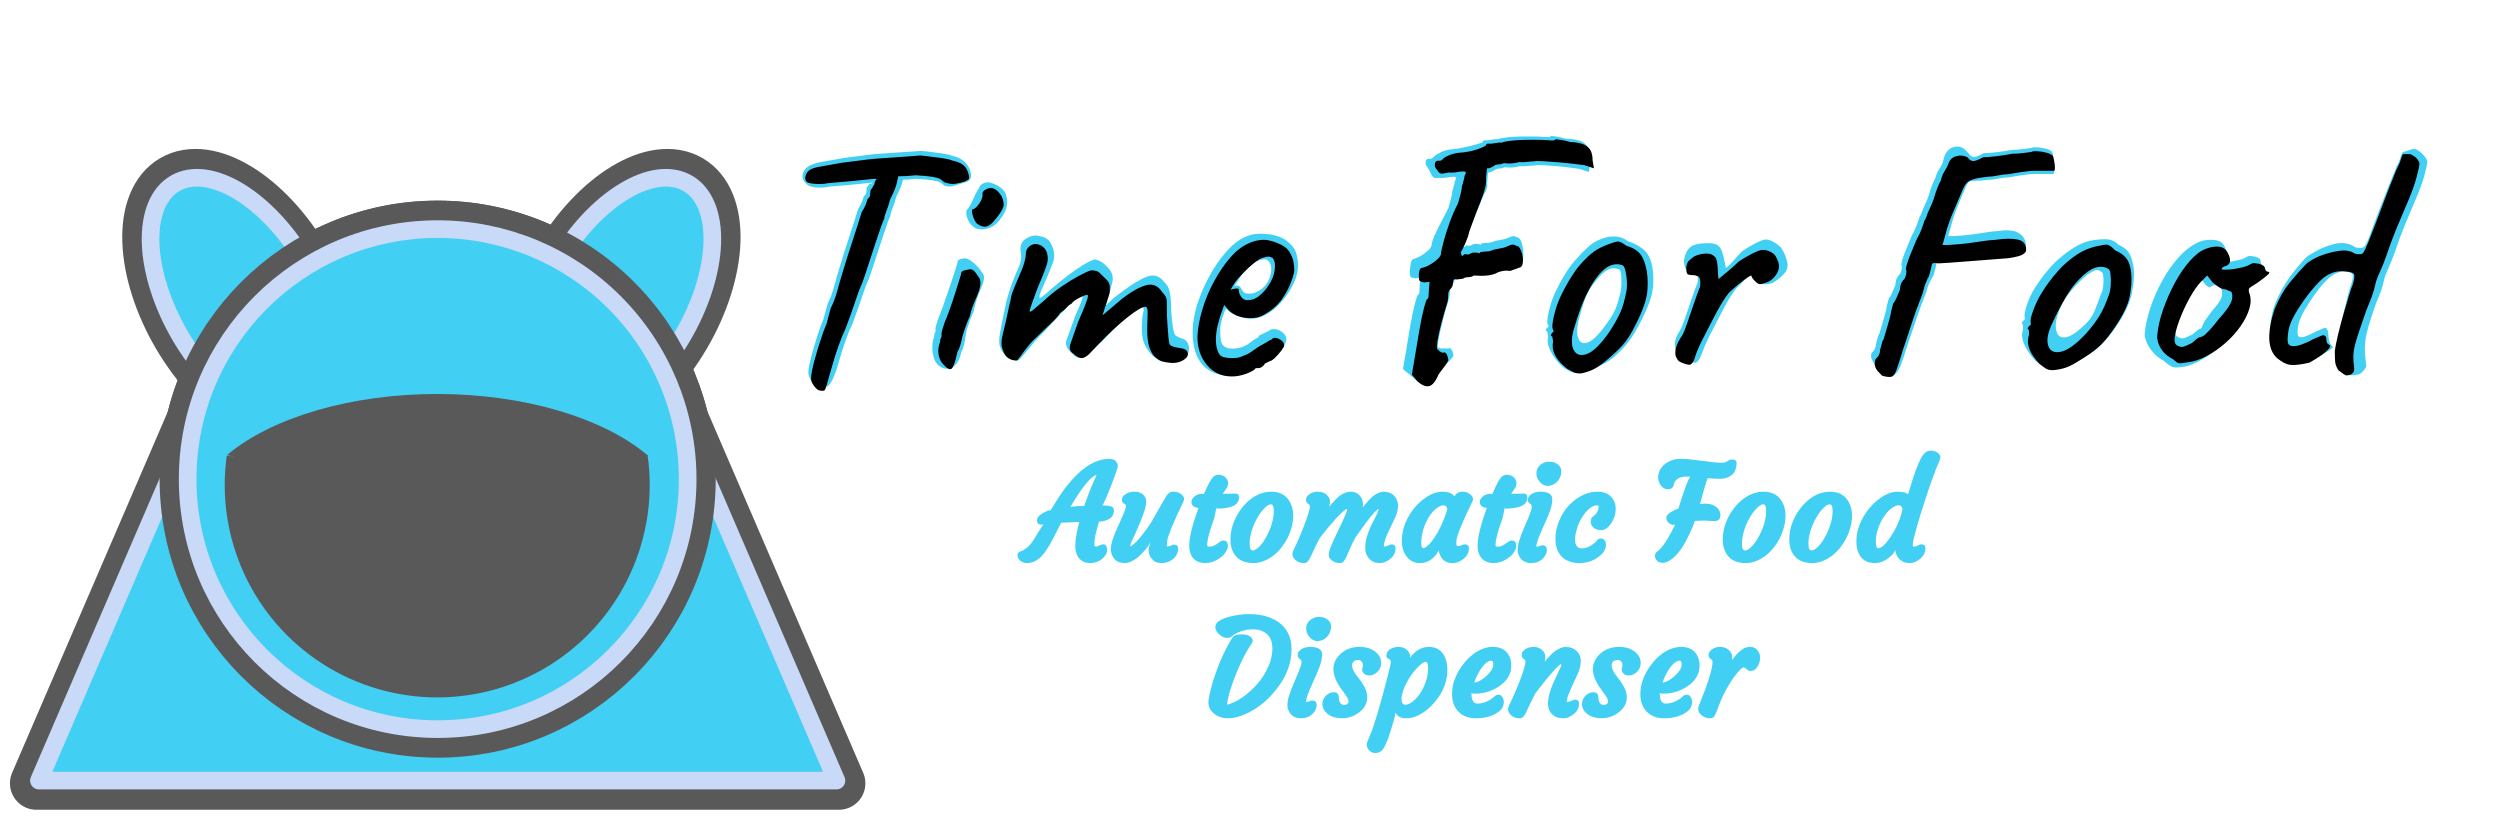 <svg version="1.1" viewBox="0.0 0.0 566.929 188.976" fill="none" stroke="none" stroke-linecap="square" stroke-miterlimit="10" xmlns:xlink="http://www.w3.org/1999/xlink" xmlns="http://www.w3.org/2000/svg"><rect x="0.0" y="0.0" width="566.929" height="188.976" fill="#808080" stroke="none"/><clipPath id="g1e4521028ff_0_189.0"><path d="m0 0l566.929 0l0 188.976l-566.929 0l0 -188.976z" clip-rule="nonzero"/></clipPath><g clip-path="url(#g1e4521028ff_0_189.0)"><path fill="#ffffff" d="m0 0l566.929 0l0 188.976l-566.929 0z" fill-rule="evenodd"/><path fill="#42cff4" d="m8.256 177.632l35.142 -81.537l111.703 0l35.142 81.537z" fill-rule="evenodd"/><path stroke="#595959" stroke-width="12.0" stroke-linejoin="round" stroke-linecap="butt" d="m8.256 177.632l35.142 -81.537l111.703 0l35.142 81.537z" fill-rule="evenodd"/><path fill="#42cff4" d="m69.059 59.203l0 0c-8.547 -14.636 -21.87 -22.754 -29.757 -18.131l0 0c-3.788 2.22 -5.79 7.141 -5.566 13.68c0.224 6.54 2.655 14.162 6.76 21.19l0 0c8.547 14.636 21.87 22.754 29.757 18.131l0 0c7.888 -4.623 7.353 -20.235 -1.193 -34.871z" fill-rule="evenodd"/><path stroke="#595959" stroke-width="12.0" stroke-linejoin="round" stroke-linecap="butt" d="m69.059 59.203l0 0c-8.547 -14.636 -21.87 -22.754 -29.757 -18.131l0 0c-3.788 2.22 -5.79 7.141 -5.566 13.68c0.224 6.54 2.655 14.162 6.76 21.19l0 0c8.547 14.636 21.87 22.754 29.757 18.131l0 0c7.888 -4.623 7.353 -20.235 -1.193 -34.871z" fill-rule="evenodd"/><path fill="#42cff4" d="m126.596 59.203l0 0c8.547 -14.636 21.87 -22.754 29.757 -18.131l0 0c3.788 2.22 5.79 7.141 5.566 13.68c-0.224 6.54 -2.655 14.162 -6.76 21.19l0 0c-8.547 14.636 -21.87 22.754 -29.757 18.131l0 0c-7.888 -4.623 -7.353 -20.235 1.193 -34.871z" fill-rule="evenodd"/><path stroke="#595959" stroke-width="12.0" stroke-linejoin="round" stroke-linecap="butt" d="m126.596 59.203l0 0c8.547 -14.636 21.87 -22.754 29.757 -18.131l0 0c3.788 2.22 5.79 7.141 5.566 13.68c-0.224 6.54 -2.655 14.162 -6.76 21.19l0 0c-8.547 14.636 -21.87 22.754 -29.757 18.131l0 0c-7.888 -4.623 -7.353 -20.235 1.193 -34.871z" fill-rule="evenodd"/><path fill="#42cff4" d="m42.197 108.682l0 0c0 -31.572 25.543 -57.165 57.052 -57.165l0 0c15.131 0 29.643 6.023 40.342 16.743c10.699 10.721 16.71 25.261 16.71 40.422l0 0c0 31.572 -25.543 57.165 -57.052 57.165l0 0c-31.509 0 -57.052 -25.594 -57.052 -57.165z" fill-rule="evenodd"/><path stroke="#595959" stroke-width="12.0" stroke-linejoin="round" stroke-linecap="butt" d="m42.197 108.682l0 0c0 -31.572 25.543 -57.165 57.052 -57.165l0 0c15.131 0 29.643 6.023 40.342 16.743c10.699 10.721 16.71 25.261 16.71 40.422l0 0c0 31.572 -25.543 57.165 -57.052 57.165l0 0c-31.509 0 -57.052 -25.594 -57.052 -57.165z" fill-rule="evenodd"/><path fill="#42cff4" d="m8.829 177.019l34.846 -80.85l111.159 0l34.846 80.85z" fill-rule="evenodd"/><path stroke="#c9daf8" stroke-width="4.0" stroke-linejoin="round" stroke-linecap="butt" d="m8.829 177.019l34.846 -80.85l111.159 0l34.846 80.85z" fill-rule="evenodd"/><path fill="#42cff4" d="m69.258 59.584l0 0c-8.497 -14.516 -21.738 -22.568 -29.575 -17.984l0 0c-3.763 2.201 -5.751 7.081 -5.527 13.567c0.224 6.486 2.643 14.045 6.724 21.016l0 0c8.497 14.516 21.738 22.568 29.575 17.984l0 0c7.836 -4.584 7.301 -20.067 -1.197 -34.583z" fill-rule="evenodd"/><path stroke="#c9daf8" stroke-width="4.0" stroke-linejoin="round" stroke-linecap="butt" d="m69.258 59.584l0 0c-8.497 -14.516 -21.738 -22.568 -29.575 -17.984l0 0c-3.763 2.201 -5.751 7.081 -5.527 13.567c0.224 6.486 2.643 14.045 6.724 21.016l0 0c8.497 14.516 21.738 22.568 29.575 17.984l0 0c7.836 -4.584 7.301 -20.067 -1.197 -34.583z" fill-rule="evenodd"/><path fill="#42cff4" d="m126.432 59.584l0 0c8.489 -14.516 21.723 -22.568 29.559 -17.984l0 0c3.763 2.201 5.753 7.081 5.531 13.567c-0.221 6.486 -2.636 14.045 -6.712 21.016l0 0c-8.489 14.516 -21.723 22.568 -29.559 17.984l0 0c-7.836 -4.584 -7.308 -20.067 1.181 -34.583z" fill-rule="evenodd"/><path stroke="#c9daf8" stroke-width="4.0" stroke-linejoin="round" stroke-linecap="butt" d="m126.432 59.584l0 0c8.489 -14.516 21.723 -22.568 29.559 -17.984l0 0c3.763 2.201 5.753 7.081 5.531 13.567c-0.221 6.486 -2.636 14.045 -6.712 21.016l0 0c-8.489 14.516 -21.723 22.568 -29.559 17.984l0 0c-7.836 -4.584 -7.308 -20.067 1.181 -34.583z" fill-rule="evenodd"/><path fill="#42cff4" d="m42.195 108.653l0 0c0 -31.572 25.544 -57.165 57.055 -57.165l0 0c15.132 0 29.644 6.023 40.344 16.743c10.7 10.721 16.711 25.261 16.711 40.422l0 0c0 31.572 -25.544 57.165 -57.055 57.165l0 0c-31.511 0 -57.055 -25.594 -57.055 -57.165z" fill-rule="evenodd"/><path stroke="#595959" stroke-width="12.0" stroke-linejoin="round" stroke-linecap="butt" d="m42.195 108.653l0 0c0 -31.572 25.544 -57.165 57.055 -57.165l0 0c15.132 0 29.644 6.023 40.344 16.743c10.7 10.721 16.711 25.261 16.711 40.422l0 0c0 31.572 -25.544 57.165 -57.055 57.165l0 0c-31.511 0 -57.055 -25.594 -57.055 -57.165z" fill-rule="evenodd"/><path fill="#42cff4" d="m42.557 108.651l0 0c0 -31.311 25.382 -56.693 56.693 -56.693l0 0c15.036 0 29.456 5.973 40.088 16.605c10.632 10.632 16.605 25.052 16.605 40.088l0 0c0 31.311 -25.382 56.693 -56.693 56.693l0 0c-31.311 0 -56.693 -25.382 -56.693 -56.693z" fill-rule="evenodd"/><path stroke="#c9daf8" stroke-width="4.0" stroke-linejoin="round" stroke-linecap="butt" d="m42.557 108.651l0 0c0 -31.311 25.382 -56.693 56.693 -56.693l0 0c15.036 0 29.456 5.973 40.088 16.605c10.632 10.632 16.605 25.052 16.605 40.088l0 0c0 31.311 -25.382 56.693 -56.693 56.693l0 0c-31.311 0 -56.693 -25.382 -56.693 -56.693z" fill-rule="evenodd"/><path fill="#595959" d="m51.53 103.139l0 0c10.322 -8.615 28.391 -13.83 47.798 -13.793c19.406 0.037 37.404 5.319 47.607 13.973l-47.81 15.491z" fill-rule="evenodd"/><path fill="#595959" d="m146.861 103.2c2.644 18.644 -5.814 37.121 -21.654 47.303c-15.84 10.182 -36.161 10.205 -52.024 0.058c-15.863 -10.147 -24.362 -28.604 -21.76 -47.254l47.727 6.66z" fill-rule="evenodd"/><path fill="#000000" fill-opacity="0.0" d="m160.147 0.615l402.268 0l0 113.102l-402.268 0z" fill-rule="evenodd"/><path fill="#42cff4" d="m186.475 87.949q-1.406 0.078 -2.328 -1.312q-0.922 -1.391 -0.844 -2.312q0.078 -1.234 0.688 -3.547q0.625 -2.328 1.391 -4.719q0.781 -2.406 1.391 -3.797q0.312 -1.25 0.578 -2.203q0.281 -0.969 0.359 -1.281q0.234 -0.312 0.734 -1.625q0.5 -1.312 0.812 -2.547q0.156 -0.625 0.656 -2.359q0.5 -1.75 1.234 -4.062q0.734 -2.328 1.469 -4.562q0.734 -2.25 1.266 -3.938q0.547 -1.703 0.703 -2.25q0.625 -0.922 0.922 -1.766q0.312 -0.859 0.391 -1.172q0.469 -0.312 0.547 -0.812q0.078 -0.5 0.078 -0.812q0 -0.391 0.266 -0.609q0.281 -0.234 0.281 -0.547q0.297 -0.234 0.375 -0.078q0.078 0.156 0.469 -0.234l0.391 -2.625l6.875 -0.078q-0.156 0.922 -0.469 2.281q-0.297 1.344 -1.453 3.594q-0.391 1.547 -0.906 2.781q-0.5 1.234 -0.422 1.625q-0.156 0.156 -0.656 1.547q-0.5 1.391 -1.156 3.406q-0.656 2.0 -1.312 4.016q-0.656 2.016 -1.156 3.531q-0.5 1.5 -0.656 1.891q-0.625 1.234 -1.406 3.641q-0.766 2.391 -2.312 6.484q-0.625 1.234 -1.516 3.719q-0.875 2.469 -1.422 4.469q-0.844 3.016 -1.516 4.328q-0.656 1.328 -1.203 1.594q-0.531 0.266 -1.141 0.344zm0.688 -45.469q-3.172 0.312 -4.297 -0.766q-1.109 -1.078 -0.812 -2.328q0.234 -0.922 1.125 -1.578q0.891 -0.656 3.297 -1.125q0.844 -0.156 2.188 -0.375q1.359 -0.234 2.594 -0.469q2.562 -0.312 4.219 -0.547q1.672 -0.234 3.438 -0.391q1.781 -0.156 4.484 -0.312q2.25 -0.141 3.828 -0.25q1.594 -0.125 1.594 -0.125q0.234 0 1.625 0.156q1.391 0.156 3.016 0.391q1.625 0.219 2.391 0.531q1.781 0.391 2.859 1.391q1.094 1.0 1.391 2.328q0.234 0.922 0 1.422q-0.219 0.5 -0.844 0.812q-1.781 0.547 -2.906 0.891q-1.109 0.344 -2.203 -0.031q-0.375 -0.391 -0.891 -0.703q-0.5 -0.312 -1.703 -0.5q-1.188 -0.203 -3.734 -0.344q-2.172 0.219 -3.797 0.219q-1.625 0 -1.625 0.391l-4.562 0.234l-3.781 0.391q-0.781 0.078 -2.172 0.203q-1.391 0.109 -2.703 0.219q-1.312 0.109 -2.016 0.266zm25.369 40.062q-0.625 -0.625 -0.891 -1.859q-0.266 -1.234 -0.203 -2.438q0.078 -1.203 0.391 -1.812q0 -0.625 0.188 -0.969q0.203 -0.344 0.125 -0.656q-0.078 -0.312 0.156 -1.078q0.234 -0.781 0.469 -1.469q0.531 -1.25 1.219 -3.219q0.703 -1.969 1.391 -4.016q0.703 -2.047 1.172 -3.547q0.469 -1.516 0.547 -1.828q0 -0.922 1.234 -1.0q0.922 -0.312 2.234 0.766q1.328 1.078 2.094 2.328q0.625 0.609 0.469 1.625q-0.156 1 -1.016 2.859q-0.297 0.609 -0.734 2.047q-0.422 1.422 -0.578 2.359q-0.312 0.609 -0.734 1.734q-0.422 1.125 -0.734 2.125q-0.156 0.391 -0.312 1.438q-0.141 1.047 -0.375 2.125q-0.234 1.078 -0.625 1.703q-0.688 3.172 -2.438 3.719q-1.734 0.531 -3.047 -0.938zm8.344 -31.016q-0.844 -0.609 -1.281 -1.5q-0.422 -0.891 -0.469 -1.578q-0.031 -0.703 0.125 -0.859q0.781 -0.859 1.359 -2.25q0.578 -1.391 1.281 -2.547q0.141 -0.234 0.406 -0.656q0.281 -0.422 0.594 -0.5q0.922 -0.625 2.578 0.078q1.672 0.688 2.453 1.938q0.688 1.469 0.406 3.016q-0.266 1.547 -1.656 3.234q-1.156 1.547 -2.938 1.984q-1.766 0.422 -2.859 -0.359zm42.609 30.469q-0.547 -0.156 -1.703 -1.0q-1.156 -0.859 -2.047 -2.547q-0.891 -1.703 -0.812 -4.422q0.078 -2.312 0.344 -3.281q0.281 -0.969 -0.266 -1.047q-0.391 -0.078 -1.547 0.703q-1.156 0.766 -3.016 2.469q-1.859 1.703 -4.484 4.484q-0.922 0.781 -2.047 1.906q-1.125 1.109 -2.25 1.656q-1.109 0.547 -1.969 -0.234l-0.766 -0.688q-0.547 -0.469 -0.938 -1.234q-0.375 -0.781 -0.234 -1.328l2.172 -6.031q0.922 -2.0 1.266 -2.922q0.359 -0.938 0.312 -1.172q-0.031 -0.234 -0.422 -0.156q-0.453 0.078 -1.312 0.812q-0.844 0.734 -1.156 1.203q-0.312 0 -0.812 0.625q-0.5 0.609 -0.969 1.078q-0.469 0.453 -1.625 1.734q-1.156 1.281 -2.469 2.672q-1.016 0.922 -2.328 2.469q-1.312 1.547 -2.312 2.781q-1.0 1.234 -1.234 1.234q-1.391 -0.078 -2.516 -0.922q-1.125 -0.844 -1.516 -2.094q-0.453 -0.844 -0.078 -3.125q0.391 -2.281 1.469 -7.312q0.312 -1.156 0.578 -2.0q0.281 -0.859 0.578 -1.703q0.312 -0.859 0.734 -1.937q0.438 -1.078 1.125 -2.625q0.391 -1.094 0.312 -2.047q-0.078 -0.969 -0.156 -1.594q0 -1.156 0.734 -1.844q0.734 -0.703 1.656 -0.969q0.938 -0.281 1.484 -0.125q2.156 0.234 2.922 1.547q0.781 1.312 0.859 2.547q0.078 1.172 -0.312 2.094q-0.375 0.922 -0.609 1.547l-0.859 2.094q-0.766 1.766 -1.125 2.578q-0.344 0.812 -0.391 1.094q-0.031 0.266 -0.031 0.5q0.078 0.234 0.703 -0.234q0.625 -0.469 1.5 -1.281q0.891 -0.812 1.672 -1.422q1.391 -1.156 2.969 -2.359q1.594 -1.203 3.141 -2.125q1.547 -0.938 2.547 -1.234q1.312 0.219 2.438 1.312q1.125 1.078 1.438 1.844q0.375 1.172 0.109 2.094q-0.266 0.922 -0.422 1.703q-0.078 0.312 -0.312 1.172q-0.234 0.844 -0.469 1.578q-0.219 0.734 -0.219 0.734q0 0 0.453 -0.469q0.469 -0.469 1.234 -1.125q0.781 -0.656 1.547 -1.203q3.875 -2.937 6.156 -3.75q2.281 -0.812 3.906 1.359q0.922 0.844 1.188 2.328q0.281 1.469 0.281 3.938q0.078 1.0 0.188 2.25q0.125 1.234 0.312 2.156q0.188 0.922 0.344 1.156q0.234 0.312 0.844 0.594q0.625 0.266 1.172 0.422q1.078 0.531 1.188 1.969q0.125 1.422 -1.109 2.203q-1.156 0.688 -2.438 0.844q-1.281 0.156 -2.594 0.078zm15.781 3.25q-4.25 0 -6.531 -2.469q-2.281 -2.484 -2.281 -7.578q0 -2.781 1.031 -6.109q1.047 -3.328 2.781 -6.5q1.75 -3.172 3.828 -5.531q2.094 -2.359 4.188 -3.281q0.766 -0.391 1.656 -0.578q0.891 -0.203 1.75 -0.203q0.922 0 2.031 0.125q1.125 0.109 2.141 0.5q1.781 0.547 3.125 2.094q1.359 1.547 1.359 4.484q0 0.766 -0.156 1.656q-0.156 0.891 -0.547 1.734q-1.0 2.562 -3.047 4.891q-2.047 2.312 -4.297 3.234q-0.609 0.312 -1.203 0.438q-0.578 0.109 -1.188 0.109q-1.625 0 -2.906 -0.469q-1.281 -0.469 -2.359 -1.234l-0.609 -0.547l-0.391 0.781q-0.547 1.469 -0.75 2.469q-0.188 1.0 -0.188 1.469q0 0.922 0.078 1.891q0.078 0.969 0.469 1.594q0.312 0.375 0.812 0.609q0.5 0.234 1.281 0.234q0.453 0 0.875 -0.031q0.438 -0.047 0.75 -0.125q1.391 -0.312 2.281 -1.047q0.891 -0.734 1.891 -1.266l0.312 -0.156l-0.078 -0.234q1.312 -0.688 1.766 -0.875q0.469 -0.203 0.703 -0.359q0.312 -0.312 0.703 -0.312q1.078 -0.156 2.125 0.578q1.047 0.734 1.047 1.812q0 0.469 -0.672 1.484q-0.656 1.0 -1.625 1.969q-0.953 0.969 -1.969 1.5q-0.234 0.078 -0.469 0.203q-0.219 0.109 -0.453 0.266l0.078 0q-0.703 0.922 -1.391 0.922l-0.625 0q-0.312 0.547 -2.016 1.203q-1.688 0.656 -3.312 0.656zm4.016 -18.641q0.703 0 1.281 -0.219q0.578 -0.234 1.125 -0.547q1.844 -1.312 2.391 -3.391q0.547 -2.094 -0.391 -3.188q-0.156 -0.234 -0.391 -0.344q-0.219 -0.109 -0.531 -0.109q-0.859 0 -1.906 0.547q-1.031 0.531 -2.047 1.531q-1.0 1.0 -1.844 2.406l-1.016 1.609q0.156 -0.062 0.266 -0.094q0.125 -0.047 0.203 -0.047q0.703 0 0.922 0.469q0.234 0.453 0.578 0.922q0.359 0.453 1.359 0.453zm34.869 17.094l0.625 -3.641q0.547 -3.469 1.078 -6.484q0.547 -3.016 1.047 -4.875q0.5 -1.859 0.656 -1.859q0.312 -0.156 0.312 -0.656q0 -0.5 0.078 -1.281l0.156 -1.922l-1.156 0.156q-0.938 -0.156 -1.094 -0.391q-0.156 -0.234 -0.156 -1.391q0.078 -0.781 0.234 -1.703q0.156 -0.922 0.859 -1.0q1.234 -0.391 2.578 -1.438q1.359 -1.047 1.281 -1.812q0.078 -0.625 0.578 -1.781q0.5 -1.156 1.344 -2.812q0.859 -1.672 1.875 -3.609q0.297 -1.0 0.562 -2.047q0.281 -1.047 0.281 -1.578q0.156 -0.625 0.391 -1.391q0.234 -0.781 0.234 -1.094q0.453 -0.844 0.141 -0.953q-0.297 -0.125 -1.453 0.031q0 0 -0.703 0.125q-0.688 0.109 -1.547 0.031q-1.234 0.312 -1.703 -0.609q-0.469 -0.938 -0.766 -1.562q-0.703 -0.688 -0.594 -1.453q0.125 -0.781 0.828 -0.703q0.375 0.078 0.641 -0.109q0.281 -0.203 0.594 -0.516q0.312 -0.312 1.469 -0.891q1.156 -0.578 2.859 -0.656q0.766 -0.078 2.266 -0.391q1.516 -0.312 2.828 -0.688q1.328 -0.391 1.484 -0.547q0 -0.391 0.422 -0.391q0.422 0 0.734 0q0.312 -0.078 1.188 -0.188q0.891 -0.109 1.125 -0.047q0.625 -0.297 2.703 -0.484q2.094 -0.203 6.344 -0.125q1.234 0.078 2.078 0.125q0.859 0.031 0.859 -0.281q0 0 1.0 0.125q1.016 0.109 2.25 0.5q1.859 0.078 3.125 0.422q1.281 0.344 1.969 1.547q0.703 1.188 0.547 3.828l-0.297 1.781l-2.094 -0.703q-0.625 -0.078 -2.016 -0.266q-1.391 -0.203 -3.016 -0.344q-1.625 -0.156 -3.094 -0.234q-1.469 -0.078 -2.156 0.078q-0.781 0 -1.641 0.109q-0.844 0.109 -1.688 0.031q-1.078 0.312 -2.047 0.312q-0.969 0 -1.281 -0.078q-0.766 0.312 -1.344 0.312q-0.578 0 -1.047 0.391q0 0 -0.438 0.234q-0.422 0.234 -0.719 0.234q-0.312 -0.078 -0.312 0.469q0 0.531 -0.156 1.688q0.078 1.078 -0.078 1.516q-0.156 0.422 -0.625 1.312q-0.453 0.891 -1.469 3.438q-0.453 1.312 -1.078 2.328q-0.625 1.0 -0.766 1.844q-0.859 2.328 -1.625 3.562q0.141 0.766 0.25 0.812q0.125 0.031 0.672 -0.422q0.625 0.219 1.047 0q0.422 -0.234 0.734 -0.312q0.312 0 0.656 0q0.344 0 0.891 0.156q-0.078 -0.312 0.609 -0.344q0.703 -0.047 1.547 -0.125q0.859 -0.391 2.125 -0.578q1.281 -0.188 1.828 -0.5q0.844 -0.391 1.188 -0.391q0.359 0 1.359 0.469q0.547 0.688 0.766 1.938q0.234 1.234 0.156 2.359q-0.062 1.109 -0.453 1.422q0 0 -0.781 0.281q-0.766 0.266 -1.625 0.562q-0.844 -0.156 -1.625 0q-0.766 0.156 -1.078 0.312q-1.625 1.0 -5.328 0.703q-0.547 0.375 -1.281 0.375q-0.734 0 -1.125 0.312q-0.234 0 -0.891 0.125q-0.656 0.109 -0.969 0.031q-0.297 0 -0.375 0.438q-0.078 0.422 -0.078 0.719q0 0.312 -0.234 0.625q-0.234 0.312 -0.234 0.312q-0.469 0.453 -0.547 1.0q0 0 -0.047 0.938q-0.031 0.922 -0.406 2.0q-0.625 2.016 -1.203 4.297q-0.578 2.281 -0.891 3.984q-0.312 1.703 -0.156 2.0q0.312 0.312 1.125 0.281q0.812 -0.047 1.203 0.031q0.375 -0.312 0.719 0.234q0.359 0.547 0.438 1.391q-0.078 0.312 -1.203 1.469q-1.125 1.156 -1.969 2.25q-1.0 2.391 -2.125 3.0q-1.125 0.625 -2.672 -0.766l-3.484 -2.938zm39.833 0.859q-1.0 0.062 -1.625 -0.203q-0.625 -0.266 -1.547 -0.812q-1.703 -1.312 -2.828 -3.234q-1.109 -1.938 -1.031 -3.266q0.141 -0.688 0.031 -1.219q-0.109 -0.547 -0.109 -0.547q-0.469 -0.391 -0.312 -0.5q0.156 -0.125 0.234 -0.438q0.609 -0.156 0.156 -0.844q-0.234 -0.625 0.266 -2.828q0.5 -2.203 1.344 -4.141q0.391 -0.844 1.125 -2.234q0.734 -1.391 1.656 -2.812q0.938 -1.438 1.719 -2.297q1.688 -1.922 3.047 -3.156q1.359 -1.25 3.047 -1.859q1.547 -0.625 3.125 -0.547q1.594 0.078 2.844 1.078q1.844 0.547 3.312 1.672q1.469 1.109 2.016 3.125q0.625 2.25 0.422 5.312q-0.188 3.047 -2.656 7.828q-1.484 3.016 -2.922 4.875q-1.422 1.859 -3.422 3.562q-1.469 1.234 -3.797 2.172q-2.312 0.922 -4.094 1.312zm6.719 -11.688q1.016 -1.391 1.594 -2.703q0.578 -1.312 1.125 -3.641q0.234 -0.844 0.266 -2.078q0.031 -1.234 -0.078 -2.281q-0.109 -1.047 -0.578 -1.125q-1.0 -0.391 -2.047 -0.031q-1.047 0.344 -2.438 1.891q-1.234 1.391 -1.969 2.594q-0.734 1.188 -1.328 2.859q-0.578 1.656 -1.266 4.281q-0.625 2.562 -0.047 4.109q0.594 1.547 2.281 0.859q1.703 -0.703 4.484 -4.734zm19.883 9.359q-0.234 0.078 -0.969 -0.078q-0.734 -0.156 -1.469 -0.375q-0.734 -0.234 -0.891 -0.391q-0.312 -0.312 -0.859 -1.125q-0.531 -0.812 -0.578 -2.203q-0.031 -1.391 1.281 -3.328q0.391 -0.766 0.922 -2.312q0.547 -1.547 1.125 -3.281q0.578 -1.75 1.078 -3.141q0.516 -1.391 0.75 -1.938q0.141 -1.312 -0.125 -1.891q-0.266 -0.578 -1.344 -0.656q-0.781 0 -1.203 -0.547q-0.422 -0.547 -0.422 -1.938q0.156 -1.078 0.578 -1.891q0.422 -0.812 1.188 -1.344q0.781 -0.391 1.969 -0.547q1.203 -0.156 2.359 -0.078q1.172 0.078 1.641 0.547q0.531 0.297 0.875 1.344q0.359 1.047 0.578 2.141q0.234 1.078 0.312 1.609q0.781 -0.609 1.75 -1.734q0.969 -1.125 1.969 -2.125q1.234 -0.859 2.938 -1.75q1.703 -0.891 2.469 -0.891q0.859 0 2.094 0.812q1.234 0.812 1.547 1.438q0.766 1.312 1.109 2.75q0.359 1.422 -0.484 2.516q-0.781 1.0 -2.172 1.969q-1.391 0.969 -3.484 0.578q-0.453 -0.156 -0.969 -1.156q-0.5 -1.016 -0.578 -1.469q0 -0.234 -0.656 0.422q-0.656 0.656 -1.547 1.594q-0.891 0.922 -1.656 1.687q-1.312 1.625 -2.781 4.406q-1.469 2.781 -3.484 6.734q-0.922 1.938 -1.547 3.672q-0.625 1.734 -1.312 1.969zm42.755 2.859q-0.453 -0.469 -1.266 -1.312q-0.812 -0.844 -1.406 -1.844q-0.578 -1.016 -0.266 -1.875q1.016 -0.844 1.016 -2.078q0.375 -1.391 0.453 -1.703q0.078 -0.312 0.312 -0.625q0 0 0.234 -0.766q0.234 -0.781 0.531 -1.812q0.312 -1.047 0.547 -1.891q0.234 -0.859 0.234 -0.938q0.078 -0.703 0.312 -1.5q0.234 -0.812 0.312 -1.125q0.375 -0.391 0.719 -1.203q0.359 -0.812 0.75 -1.812q0.078 -1.094 0.375 -1.625q0.312 -0.547 0.625 -0.781q0.469 -0.766 0.469 -1.922q-0.312 0 0.141 -1.5q0.469 -1.516 2.094 -5.312q0.781 -1.391 1.203 -2.578q0.422 -1.203 0.422 -1.203q0 -0.312 0.234 -0.625q0.234 -0.312 0.469 -1.0q0.078 -0.391 0.609 -1.516q0.547 -1.125 0.938 -2.281q0.297 -1.078 0.719 -2.203q0.438 -1.125 0.828 -1.812q0.234 -1.094 0.844 -1.969q0.625 -0.891 0.859 -1.75q0.453 -2.547 2.312 -3.156q1.859 -0.625 3.406 1.375q0.609 0.859 1.266 0.859q0.672 0 2.203 -0.859q0.938 0 2.906 -0.219q1.969 -0.234 3.594 -0.547q1.312 0 2.625 -0.188q1.328 -0.203 1.625 -0.203l0 0l0 0q0.234 -0.234 1.234 -0.188q1.016 0.031 2.062 0.312q1.047 0.266 1.5 0.734q0.156 0.375 0.312 1.625q0.156 1.234 0.156 2.312q0 1.078 -0.234 1.078q-0.234 0 -1.359 0q-1.109 0 -2.656 0q-1.469 0 -3.375 0.312q-1.891 0.312 -2.812 0.469q-1.016 0 -2.25 0.266q-1.234 0.266 -2.234 0.266q-2.094 0.234 -3.031 0.234q-0.922 0 -1.312 0.203q-0.375 0.188 -0.844 1.266q-1.0 2.406 -1.703 4.031q-0.688 1.625 -1.312 3.703l-0.922 3.328l1.234 0q2.703 -0.156 4.406 -0.391q1.703 -0.234 2.969 -0.453q1.281 -0.234 2.828 -0.312q3.172 -0.469 4.719 0.578q1.547 1.047 1.469 3.047q0 0.312 -0.734 1.172q-0.734 0.844 -3.359 1.234q-1.312 0.078 -3.562 0.266q-2.234 0.188 -4.594 0.391q-2.359 0.188 -4.188 0.344q-1.812 0.156 -2.281 0.156q-1.234 -0.156 -1.422 0q-0.188 0.156 -0.266 0.625q0 0.297 -0.234 1.078q-0.234 0.766 -0.312 1.156q-0.312 0.469 -0.812 1.438q-0.5 0.969 -0.734 2.047q-0.312 1.0 -0.547 1.469q-0.219 0.469 -0.297 0.844q-0.156 0.234 -0.594 1.484q-0.422 1.234 -1.0 2.859q-0.578 1.609 -1.078 3.156q-0.5 1.547 -0.812 2.406q-0.938 3.094 -1.594 4.766q-0.656 1.656 -1.469 2.109q-0.812 0.469 -2.203 0.078zm37.27 -1.781q-1.0 0 -1.578 -0.375q-0.578 -0.391 -1.438 -1.094q-1.469 -1.547 -2.359 -3.312q-0.875 -1.781 -0.656 -3.094q0.234 -0.625 0.188 -1.203q-0.031 -0.578 -0.031 -0.578q-0.375 -0.391 -0.234 -0.5q0.156 -0.125 0.312 -0.438q0.469 0 0.312 -0.844q-0.156 -0.625 0.5 -2.672q0.656 -2.047 1.828 -3.906q0.453 -0.766 1.375 -2.047q0.938 -1.281 2.062 -2.547q1.125 -1.281 2.047 -2.047q1.938 -1.625 3.594 -2.625q1.656 -1.016 3.359 -1.406q1.703 -0.375 3.516 -0.375q1.828 0 2.984 1.234q1.781 0.766 2.516 2.078q0.734 1.312 0.969 3.406q0.234 2.328 -0.469 5.687q-0.688 3.359 -3.781 7.766q-1.938 2.781 -3.797 4.328q-1.859 1.547 -4.094 2.859q-1.625 1.094 -3.484 1.328q-1.859 0.219 -3.641 0.375zm7.891 -9.422q1.703 -1.469 2.438 -3.25q0.734 -1.781 1.594 -4.188q0.297 -0.453 0.406 -1.531q0.125 -1.094 0.047 -2.125q-0.078 -1.047 -0.531 -1.203q-0.703 -0.547 -1.406 -0.266q-0.688 0.266 -1.766 1.031q-2.328 1.937 -4.297 4.453q-1.969 2.516 -2.75 6.141q-0.219 1.938 0.438 2.906q0.656 0.969 2.156 0.547q1.516 -0.438 3.672 -2.516zm22.196 9.344q-1.625 0.312 -2.438 -0.188q-0.812 -0.5 -1.656 -1.281q-1.234 -0.609 -2.25 -1.734q-1.0 -1.125 -1.547 -2.359q-0.531 -1.234 -0.453 -1.938q0.219 -2.703 1.266 -5.875q1.047 -3.172 2.703 -6.187q1.672 -3.016 3.797 -5.375q2.125 -2.359 4.594 -3.438q1.547 -0.609 3.328 -0.453q1.781 0.141 2.406 1.453q1.156 2.25 -0.547 2.875q-0.234 0 -0.547 0.188q-0.297 0.188 -0.297 0.5q0.297 0.156 1.688 0.047q1.406 -0.125 2.828 -0.469q1.438 -0.344 1.891 -0.734q0.469 -0.234 0.703 -0.234q0.234 0 1.156 0.156q1.313 0.391 1.313 0.922q0 0.312 0.234 0.969q0.234 0.656 0.547 0.656q0.531 0.078 0.266 1.094q-0.266 1.0 -1.813 2.078q-1.469 0.937 -1.828 1.203q-0.344 0.266 -0.109 1.125q0.625 1.469 -0.078 3.562q-0.688 2.078 -2.312 4.328q-1.625 2.234 -3.828 4.203q-2.203 1.969 -4.562 3.328q-2.359 1.359 -4.453 1.578zm0.234 -6.484q0.312 0 1.078 -0.344q0.781 -0.359 1.234 -0.594q0.312 -0.297 0.812 -0.719q0.516 -0.438 0.812 -0.516q0.312 0 0.391 -0.266q0.078 -0.281 0.531 -1.156q0.469 -0.891 1.859 -2.672q1.547 -1.703 2.016 -2.75q0.469 -1.047 0.078 -2.281q-0.078 -0.312 -0.422 -0.391q-0.344 -0.078 -0.891 -0.375q-0.781 0 -1.047 0.344q-0.266 0.344 -1.125 -0.344l-1.234 -1.547l-1.312 1.312q-1.234 1.234 -2.203 3.094q-0.969 1.859 -1.516 3.797q-0.531 1.922 -0.688 3.391q-0.078 1.156 0.375 1.547q0.469 0.391 1.25 0.469zm40.29 8.031q-0.859 0.312 -1.906 0.344q-1.031 0.047 -2.344 -0.953q-0.781 -0.859 -1.062 -1.781q-0.266 -0.922 -0.266 -2.859q0.156 -1.156 0.625 -3.359q0.469 -2.203 1.047 -4.641q0.578 -2.438 1.078 -4.406q0.5 -1.984 0.812 -2.672q0.547 -1.859 0.234 -2.312q-0.312 -0.469 -1.859 -0.547q-1.781 -0.078 -3.719 1.703q-1.922 1.766 -4.391 5.641q-1.859 2.859 -2.25 4.688q-0.391 1.812 -0.078 2.5q0.156 0.312 0.578 0.359q0.422 0.031 1.078 -0.203q0.672 -0.234 1.438 -0.625q0.547 -0.297 1.359 -0.641q0.812 -0.359 1.578 -0.672q0.469 0 0.656 0.547q0.203 0.547 0.203 1.312q0 0.312 0.188 1.172q0.188 0.844 0.734 1.156q0.312 0.297 -1.281 1.266q-1.578 0.969 -4.062 2.359q-2.312 0.547 -3.438 0.547q-1.125 0 -2.438 -1.016q-2.156 -1.312 -2.734 -4.859q-0.578 -3.562 0.891 -7.891q1.469 -3.484 3.281 -6q1.812 -2.516 3.828 -4.594q0.312 -0.312 1.938 -1.234q1.625 -0.938 3.312 -1.469q1.938 -0.625 3.281 -0.5q1.359 0.109 2.609 0.953q1.391 0.312 1.891 -0.062q0.5 -0.391 1.188 -2.172q1.406 -3.875 2.953 -7.844q1.547 -3.984 3.234 -8.094q0.781 -1.469 0.969 -2.281q0.203 -0.812 0.5 -1.109l2.172 -0.703q0.844 -0.234 1.969 0.781q1.125 1.0 1.438 1.922q0 0.703 -0.625 3.062q-0.609 2.359 -2.016 5.594q-1.234 2.875 -2.438 5.781q-1.188 2.891 -2.266 6.141q-0.859 2.391 -1.562 3.859q-0.688 1.469 -0.922 2.547q-0.453 2.016 -1.125 3.609q-0.656 1.578 -0.875 2.203q-1.016 2.938 -1.562 4.828q-0.531 1.891 -0.688 3.25q-0.156 1.344 -0.078 2.625q0.078 1.281 0.312 2.906q0 0.297 -0.438 0.891q-0.422 0.578 -0.953 0.953z" fill-rule="nonzero"/><path fill="#000000" fill-opacity="0.0" d="m160.147 0.615l402.268 0l0 114.74l-402.268 0z" fill-rule="evenodd"/><path fill="#000000" d="m186.053 88.588q-0.625 0 -1.422 -1.016q-0.781 -1.016 -0.703 -1.969q0.078 -1.25 0.703 -3.609q0.641 -2.359 1.422 -4.797q0.797 -2.438 1.422 -3.859q0.312 -1.266 0.578 -2.234q0.281 -0.984 0.359 -1.312q0.234 -0.312 0.75 -1.641q0.516 -1.344 0.828 -2.594q0.156 -0.641 0.672 -2.406q0.516 -1.766 1.25 -4.125q0.75 -2.359 1.5 -4.641q0.75 -2.281 1.297 -4.016q0.547 -1.734 0.703 -2.281q0.641 -0.938 0.953 -1.797q0.312 -0.875 0.391 -1.188q0.469 -0.312 0.547 -0.828q0.078 -0.516 0.078 -0.828q0 -0.391 0.266 -0.625q0.281 -0.234 0.281 -0.562q0.328 -0.234 0.406 -0.734q0.078 -0.516 0.469 -0.906l0.391 -1.344l4.641 -0.078q-0.156 0.953 -0.469 2.328q-0.312 1.375 -1.5 3.656q-0.391 1.562 -0.906 2.828q-0.5 1.25 -0.422 1.656q-0.172 0.156 -0.688 1.578q-0.5 1.406 -1.172 3.453q-0.672 2.047 -1.344 4.094q-0.656 2.031 -1.172 3.578q-0.516 1.531 -0.672 1.922q-0.625 1.266 -1.422 3.703q-0.781 2.438 -2.344 6.594q-0.641 1.266 -1.547 3.781q-0.891 2.516 -1.453 4.562q-0.859 3.062 -1.219 4.281q-0.344 1.219 -0.578 1.344q-0.234 0.125 -0.875 0.031zm0.641 -46.875q-2.203 0.078 -3.266 -0.234q-1.062 -0.312 -0.75 -1.578q0.234 -0.938 1.016 -1.406q0.797 -0.469 2.281 -0.703q0.875 -0.172 2.25 -0.406q1.375 -0.234 2.625 -0.469q2.609 -0.312 4.297 -0.547q1.688 -0.234 3.5 -0.391q1.812 -0.156 4.562 -0.312q2.281 -0.156 3.891 -0.281q1.609 -0.125 1.609 -0.125q0.234 0 1.641 0.172q1.422 0.156 3.078 0.391q1.656 0.234 2.438 0.547q1.812 0.391 2.641 1.109q0.828 0.703 1.141 2.031q0.234 0.953 0 1.156q-0.234 0.188 -0.875 0.5q-1.797 0.547 -2.672 0.547q-0.859 0 -1.969 -0.391q-0.391 -0.391 -0.906 -0.703q-0.5 -0.312 -1.719 -0.516q-1.219 -0.203 -3.812 -0.359q-2.203 0.234 -3.859 0.234q-1.656 0 -1.656 0.406l-4.641 0.234l-3.844 0.391q-0.797 0.078 -2.219 0.203q-1.406 0.109 -2.75 0.234q-1.328 0.109 -2.031 0.266zm27.212 40.906q-0.625 -0.625 -0.906 -1.562q-0.281 -0.953 -0.203 -1.891q0.078 -0.953 0.391 -1.578q0 -0.641 0.203 -0.984q0.203 -0.359 0.125 -0.672q-0.078 -0.312 0.156 -1.094q0.234 -0.797 0.469 -1.5q0.547 -1.266 1.172 -3.031q0.641 -1.766 1.188 -3.5q0.547 -1.734 0.938 -2.984q0.391 -1.266 0.484 -1.578q0 -0.938 1.25 -1.016q0.938 -0.312 1.406 -0.031q0.484 0.266 1.266 1.516q0.625 0.641 0.469 1.906q-0.156 1.25 -1.016 3.125q-0.312 0.641 -0.75 1.828q-0.438 1.172 -0.594 2.109q-0.312 0.625 -0.75 1.766q-0.422 1.141 -0.734 2.172q-0.156 0.391 -0.312 1.141q-0.156 0.75 -0.406 1.578q-0.234 0.812 -0.625 1.453q-0.703 3.219 -1.297 3.781q-0.594 0.547 -1.922 -0.953zm7.625 -31.937q-0.391 -0.391 -0.703 -1.141q-0.312 -0.75 -0.391 -1.406q-0.078 -0.672 0.156 -0.672q0.625 -0.078 1.484 -1.328q0.875 -1.266 0.719 -2.219q0 -0.312 0.234 -0.578q0.234 -0.281 0.547 -0.359q0.938 -0.625 1.844 -0.188q0.906 0.422 1.688 1.672q0.719 1.5 0.406 2.484q-0.312 0.984 -1.734 2.719q-1.188 1.562 -2.172 1.719q-0.969 0.156 -2.078 -0.703zm41.693 31.156q-0.391 -0.156 -1.188 -0.781q-0.781 -0.641 -1.344 -2.172q-0.547 -1.531 -0.547 -4.297q0.078 -2.359 0.109 -3.688q0.047 -1.344 -0.578 -1.344q-0.625 0 -2.406 1.219q-1.766 1.219 -4.047 3.266q-2.281 2.047 -4.641 4.562q-0.781 0.875 -1.531 1.625q-0.75 0.734 -1.453 0.938q-0.703 0.188 -1.656 -0.516l-0.859 -0.703q-0.391 -0.391 -0.469 -0.828q-0.078 -0.438 0.078 -0.984l1.812 -5.188q1.25 -2.828 1.719 -4.125q0.484 -1.312 0.484 -1.656q0 -0.359 -0.25 -0.281q-0.625 0.078 -1.891 0.75q-1.25 0.672 -1.641 1.297q-0.312 0 -0.953 0.719q-0.625 0.703 -1.562 1.328q-0.547 0.938 -2.172 2.438q-1.609 1.5 -3.172 3.062q-1.031 0.875 -2.016 2.141q-0.984 1.25 -1.656 2.203q-0.656 0.938 -0.891 0.938q-1.031 0 -1.859 -0.547q-0.828 -0.562 -1.219 -1.812q-0.625 -1.344 0 -3.734q0.641 -2.406 1.422 -6.266q0.312 -1.172 0.391 -1.719q0.078 -0.562 0.266 -1.141q0.203 -0.594 0.719 -1.844q0.516 -1.266 1.609 -3.781q0.547 -1.5 0.672 -2.25q0.125 -0.75 0.125 -1.062q0 -0.781 0.422 -1.328q0.438 -0.562 1.062 -0.797q0.625 -0.234 1.188 -0.078q0.859 0.156 1.531 0.875q0.672 0.703 0.75 1.953q0.078 0.953 -0.172 1.703q-0.234 0.734 -0.469 1.375l-0.859 2.125q-0.391 0.859 -1.031 2.516q-0.625 1.641 -1.094 3.031q-0.469 1.375 -0.469 1.609q0.078 0.234 0.547 -0.109q0.469 -0.359 1.219 -1.031q0.75 -0.672 1.531 -1.297q1.656 -1.578 3.734 -3.031q2.094 -1.453 3.969 -2.469q1.891 -1.031 2.922 -1.344q1.328 0 1.844 0.469q0.516 0.469 1.766 1.734q0.562 0.547 0.641 1.422q0.078 0.859 -0.078 1.641q-0.078 0.312 -0.484 1.531q-0.391 1.219 -0.75 2.328q-0.344 1.094 -0.344 1.094q0 0 0.906 -0.781q0.906 -0.797 2.0 -1.688q1.109 -0.906 1.656 -1.391q3.062 -2.359 5.344 -2.984q2.281 -0.625 3.703 1.656q0.938 0.859 0.969 1.891q0.047 1.016 0.047 3.531q0.078 1.031 0.156 2.453q0.078 1.406 0.203 2.547q0.125 1.141 0.281 1.375q0.234 0.312 0.891 0.516q0.672 0.188 1.781 0.344q1.172 0.156 1.406 1.031q0.234 0.859 -1.016 1.656q-1.188 0.703 -2.609 0.625q-1.406 -0.078 -2.5 -0.469zm16.126 3.531q-3.469 0 -5.672 -2.625q-2.203 -2.641 -2.125 -6.578q0.156 -2.828 1.141 -6.094q0.984 -3.266 2.641 -6.297q1.656 -3.031 3.609 -5.312q1.969 -2.281 4.094 -3.219q0.797 -0.391 1.688 -0.625q0.906 -0.234 1.859 -0.234q0.859 0 1.797 0.281q0.953 0.266 1.578 0.578q1.344 0.547 2.047 1.344q0.703 0.781 1.266 2.438q0.234 1.484 0.234 2.125q0 0.625 -0.391 1.875q-0.953 2.844 -2.453 4.891q-1.484 2.031 -4.0 3.453q-0.625 0.391 -1.453 0.594q-0.828 0.188 -1.703 0.188q-1.562 0 -3.016 -0.578q-1.453 -0.594 -2.328 -1.781l-0.547 -0.625l-0.234 0.625q-0.797 2.125 -1.234 3.938q-0.422 1.812 -0.422 3.297q0 0.953 0.188 1.828q0.203 0.859 0.594 1.484q0.328 0.469 1.062 0.672q0.75 0.188 1.625 0.188q0.547 0 1.125 -0.031q0.594 -0.047 1.156 -0.281q1.328 -0.469 2.156 -1.016q0.828 -0.562 1.688 -1.188l0.312 -0.156l-0.078 0q0.953 -0.469 1.688 -0.938q0.75 -0.469 0.75 -0.469q0.328 0 0.641 -0.406q0.625 -0.312 1.609 0.25q0.984 0.547 0.984 1.406q-0.078 0.391 -0.719 1.219q-0.625 0.828 -1.375 1.547q-0.734 0.703 -1.219 0.781q-0.078 0.078 -0.547 0.281q-0.469 0.188 -0.625 0.344l0.078 0q-0.703 0.938 -1.422 0.938l-0.625 0q-0.312 0.562 -2.047 1.234q-1.734 0.656 -3.375 0.656zm3.531 -17.297q1.422 0 2.484 -0.828q1.062 -0.828 1.844 -1.859q1.578 -2.109 1.844 -4.109q0.281 -2.016 -0.5 -2.812q-0.484 -0.234 -0.844 -0.266q-0.344 -0.047 -1.359 0.266q-0.719 0.172 -1.984 1.188q-1.25 1.016 -2.469 2.281q-1.219 1.266 -1.844 2.125l-1.016 1.656q0.625 -0.234 1.203 -0.281q0.594 -0.047 0.672 0.125q0 0.703 0.281 1.297q0.281 0.578 0.703 0.906q0.438 0.312 0.984 0.312zm37.286 16.906l0.625 -3.703q0.562 -3.531 1.109 -6.594q0.547 -3.078 1.047 -4.953q0.516 -1.891 0.688 -1.891q0.312 -0.172 0.312 -0.672q0 -0.516 0.078 -1.297l0.156 -1.969l-1.188 0.156q-0.938 -0.156 -1.094 -0.391q-0.156 -0.234 -0.156 -1.422q0.078 -0.781 0.234 -1.141q0.156 -0.359 0.859 -0.438q1.266 -0.391 2.641 -1.453q1.375 -1.062 1.297 -1.844q0.078 -0.625 0.578 -2.547q0.516 -1.938 1.375 -4.328q0.875 -2.406 1.906 -4.375q0.312 -1.016 0.578 -2.078q0.281 -1.062 0.281 -1.609q0.156 -0.641 0.391 -1.422q0.234 -0.781 0.234 -1.109q0.469 -0.859 0.156 -0.969q-0.312 -0.125 -1.484 0.031q0 0 -0.719 0.125q-0.703 0.109 -1.562 0.031q-1.266 0.312 -1.734 0.234q-0.469 -0.078 -0.781 -0.703q-0.719 -0.703 -0.609 -1.484q0.125 -0.797 0.844 -0.719q0.391 0.078 0.656 -0.109q0.281 -0.203 0.594 -0.516q0.312 -0.312 1.484 -0.75q1.188 -0.438 2.922 -0.516q0.781 -0.078 1.922 -0.344q1.141 -0.281 2.078 -0.672q0.953 -0.391 1.109 -0.562q0 -0.391 0.438 -0.391q0.438 0 0.75 0q0.312 -0.078 1.219 -0.188q0.906 -0.125 1.141 -0.047q0.625 -0.312 2.75 -0.5q2.125 -0.203 6.453 -0.125q1.25 0.078 2.109 0.125q0.875 0.031 0.875 -0.281q0 0 1.016 0.125q1.031 0.109 2.297 0.5q1.875 0.078 2.969 0.516q1.109 0.438 1.625 1.297q0.516 0.859 0.516 2.359l0.312 1.812l-2.125 -0.719q-0.625 -0.078 -2.203 -0.266q-1.578 -0.203 -3.422 -0.359q-1.844 -0.156 -3.5 -0.266q-1.656 -0.125 -2.359 0.031q-0.781 0 -1.656 0.125q-0.859 0.109 -1.719 0.031q-1.109 0.312 -2.094 0.312q-0.984 0 -1.297 -0.078q-0.781 0.312 -1.375 0.312q-0.594 0 -1.062 0.406q0 0 -0.438 0.234q-0.422 0.234 -0.734 0.234q-0.328 -0.078 -0.328 0.312q0 0.391 -0.156 1.578q0.078 1.094 -0.078 1.969q-0.156 0.859 -0.625 2.203q-0.469 1.328 -1.5 3.922q-0.469 1.344 -1.094 2.953q-0.625 1.609 -0.781 2.469q-0.875 2.359 -1.656 3.625q0.156 0.781 0.266 0.828q0.125 0.031 0.672 -0.438q0.641 0.234 1.062 0q0.438 -0.234 0.75 -0.312q0.312 0 0.656 0q0.359 0 0.922 0.156q-0.078 -0.312 0.625 -0.344q0.703 -0.047 1.578 -0.125q0.859 -0.391 2.156 -0.594q1.297 -0.203 1.844 -0.516q0.875 -0.391 1.219 -0.391q0.359 0 1.391 0.469q0.547 0.719 0.781 1.703q0.234 0.984 0.156 1.812q-0.078 0.812 -0.469 1.125q0 0 -0.797 0.281q-0.781 0.281 -1.641 0.594q-0.875 -0.156 -1.656 0q-0.781 0.156 -1.109 0.312q-1.641 1.016 -5.422 0.703q-0.547 0.391 -1.297 0.391q-0.75 0 -1.141 0.328q-0.234 0 -0.906 0.125q-0.672 0.109 -0.984 0.031q-0.312 0 -0.391 0.438q-0.078 0.422 -0.078 0.734q0 0.312 -0.234 0.641q-0.234 0.312 -0.234 0.312q-0.469 0.469 -0.547 1.016q0 0 -0.047 0.953q-0.031 0.938 -0.438 2.031q-0.625 2.047 -1.172 4.172q-0.547 2.125 -0.797 3.656q-0.234 1.531 -0.062 1.844q0.312 0.328 0.625 0.562q0.312 0.234 0.703 0.312q0.391 -0.312 0.75 0.234q0.359 0.547 0.438 1.422q-0.078 0.312 -0.719 1.219q-0.625 0.891 -1.484 2.0q-1.031 2.438 -2.172 2.672q-1.141 0.234 -2.703 -1.172l-1.188 -1.422zm38.466 -0.312q-1.031 0.078 -1.656 -0.188q-0.625 -0.281 -1.578 -0.844q-1.719 -1.328 -2.547 -2.703q-0.828 -1.375 -0.75 -2.719q0.156 -0.703 0.031 -1.25q-0.109 -0.562 -0.109 -0.562q-0.469 -0.391 -0.312 -0.5q0.156 -0.125 0.234 -0.438q0.625 -0.156 0.156 -0.875q-0.234 -0.625 0.266 -2.859q0.516 -2.25 1.391 -4.219q0.391 -0.859 1.141 -2.266q0.75 -1.422 1.688 -2.875q0.938 -1.453 1.734 -2.328q1.719 -1.969 3.094 -2.953q1.391 -0.984 3.109 -1.609q1.578 -0.625 2.281 -0.703q0.719 -0.078 1.969 0.938q1.891 0.562 2.875 1.547q0.984 0.969 1.531 3.016q0.625 2.281 0.422 5.391q-0.188 3.109 -2.703 7.984q-1.5 3.062 -2.953 4.641q-1.453 1.578 -3.5 3.297q-1.484 1.266 -2.75 1.984q-1.25 0.703 -3.062 1.094zm6.297 -9.359q1.562 -2.359 2.469 -4.359q0.906 -2.016 1.453 -5.078q0.156 -0.875 0.078 -2.172q-0.078 -1.297 -0.359 -2.391q-0.266 -1.109 -0.734 -1.188q-1.031 -0.391 -2.297 -0.031q-1.25 0.344 -2.734 1.922q-1.344 1.578 -2.406 3.547q-1.062 1.953 -1.938 4.312q-0.859 2.359 -1.641 5.047q-0.781 2.984 0.109 4.562q0.906 1.562 3.031 0.75q2.125 -0.828 4.969 -4.922zm18.313 7.391q-0.234 0.078 -0.781 -0.078q-0.547 -0.156 -1.109 -0.391q-0.547 -0.234 -0.703 -0.391q-0.312 -0.328 -0.594 -0.953q-0.266 -0.625 -0.031 -1.844q0.234 -1.219 1.578 -3.188q0.391 -0.781 0.938 -2.359q0.547 -1.578 1.141 -3.344q0.594 -1.766 1.094 -3.172q0.516 -1.422 0.75 -1.984q0.172 -1.328 -0.109 -1.922q-0.281 -0.594 -1.375 -0.672q-0.797 0 -1.234 -0.156q-0.422 -0.156 -0.422 -1.578q0.156 -1.094 0.594 -1.516q0.438 -0.438 1.219 -1.0q0.781 -0.391 1.609 -0.547q0.828 -0.156 1.609 -0.078q0.797 0.078 1.266 0.547q0.547 0.312 0.703 1.375q0.156 1.062 0.188 2.172q0.047 1.094 0.125 1.656q0.797 -0.641 2.172 -1.781q1.375 -1.141 2.391 -2.156q1.266 -0.875 2.984 -1.766q1.734 -0.906 2.531 -0.906q0.859 0 1.719 0.438q0.875 0.422 1.188 1.047q0.781 1.344 0.734 2.375q-0.031 1.016 -0.891 2.109q-0.797 1.031 -1.938 1.422q-1.141 0.391 -1.453 0.391q-0.469 0 -1.172 -0.703q-0.703 -0.719 -0.797 -1.188q0 -0.234 -0.984 0.438q-0.969 0.672 -2.156 1.656q-1.172 0.984 -1.969 1.766q-1.328 1.656 -2.828 4.484q-1.5 2.828 -3.531 6.844q-0.953 1.969 -1.344 3.344q-0.391 1.375 -1.109 1.609zm43.585 2.516q-0.469 -0.469 -0.953 -0.984q-0.469 -0.516 -0.672 -1.219q-0.188 -0.703 0.125 -1.578q1.031 -0.859 1.031 -2.125q0.391 -1.406 0.469 -1.719q0.078 -0.312 0.312 -0.641q0 0 0.234 -0.781q0.234 -0.781 0.547 -1.844q0.312 -1.062 0.547 -1.922q0.25 -0.875 0.25 -0.953q0.078 -0.703 0.312 -1.531q0.234 -0.828 0.312 -1.141q0.391 -0.391 0.734 -1.219q0.359 -0.828 0.766 -1.844q0.078 -1.109 0.391 -1.656q0.312 -0.547 0.625 -0.781q0.469 -0.797 0.469 -1.969q-0.312 0 0.156 -1.531q0.469 -1.547 2.125 -5.391q0.797 -1.422 1.219 -2.641q0.438 -1.219 0.438 -1.219q0 -0.312 0.234 -0.625q0.234 -0.312 0.469 -1.031q0.078 -0.391 0.625 -1.531q0.562 -1.141 0.953 -2.312q0.312 -1.109 0.734 -2.25q0.438 -1.141 0.844 -1.844q0.234 -1.109 0.812 -2.047q0.594 -0.938 0.906 -1.734q0.406 -1.328 1.734 -1.719q1.344 -0.406 2.594 0.234q0.625 0.859 1.297 0.859q0.672 0 2.25 -0.859q0.938 0 2.938 -0.234q2.016 -0.25 3.672 -0.562q1.328 0 2.656 -0.188q1.344 -0.203 1.656 -0.203l0 0l0 0q0.25 -0.234 1.266 -0.188q1.016 0.031 2.078 0.312q1.062 0.266 1.547 0.734q0.156 0.406 0.312 1.234q0.156 0.812 0.156 1.484q0 0.672 -0.234 0.672q-0.234 0 -1.375 0q-1.141 0 -2.719 0q-1.5 0 -3.422 0.312q-1.922 0.312 -2.875 0.469q-1.016 0 -2.281 0.281q-1.25 0.281 -2.281 0.281q-2.125 0.234 -3.188 0.547q-1.062 0.312 -1.578 0.828q-0.5 0.5 -0.969 1.609q-1.031 2.438 -2.016 4.719q-0.984 2.281 -1.609 4.406l-0.938 3.375l1.25 0q2.75 -0.156 4.562 -0.391q1.812 -0.234 3.219 -0.469q1.422 -0.234 3.0 -0.312q3.219 -0.469 5.109 -0.031q1.891 0.422 1.812 2.469q0 0.312 -0.672 0.828q-0.672 0.5 -3.344 0.906q-1.328 0.078 -3.734 0.281q-2.391 0.188 -5.0 0.391q-2.594 0.188 -4.562 0.344q-1.953 0.156 -2.438 0.156q-1.25 -0.156 -1.453 0q-0.188 0.156 -0.266 0.625q0 0.312 -0.25 1.109q-0.234 0.781 -0.312 1.172q-0.312 0.469 -0.703 1.453q-0.391 0.984 -0.625 2.094q-0.312 1.016 -0.672 1.844q-0.359 0.828 -0.438 1.219q-0.156 0.234 -0.594 1.5q-0.422 1.25 -0.984 2.906q-0.547 1.656 -1.062 3.234q-0.5 1.562 -0.812 2.422q-0.953 3.156 -1.469 4.578q-0.5 1.406 -1.172 1.562q-0.672 0.156 -2.078 -0.234zm38.7 -1.266q-1.031 0 -1.625 -0.391q-0.578 -0.391 -1.453 -1.094q-1.484 -1.578 -2.125 -3.031q-0.625 -1.453 -0.391 -2.797q0.234 -0.625 0.188 -1.203q-0.031 -0.594 -0.031 -0.594q-0.391 -0.406 -0.234 -0.516q0.156 -0.125 0.312 -0.438q0.484 0 0.328 -0.859q-0.156 -0.641 0.625 -2.75q0.781 -2.125 1.969 -4.016q0.469 -0.781 1.406 -2.078q0.953 -1.312 2.094 -2.609q1.141 -1.297 2.078 -2.078q1.969 -1.656 3.453 -2.438q1.5 -0.781 3.234 -1.188q1.734 -0.391 2.391 -0.391q0.672 0 1.859 1.266q1.812 0.781 2.625 1.891q0.828 1.094 1.062 3.219q0.25 2.359 -0.344 5.391q-0.594 3.031 -3.734 7.516q-1.969 2.828 -3.625 4.203q-1.656 1.375 -3.938 2.719q-1.641 1.094 -2.984 1.609q-1.328 0.5 -3.141 0.656zm7.547 -8.328q1.891 -2.125 3.031 -4.016q1.141 -1.891 2.156 -4.797q0.312 -0.859 0.391 -2.156q0.078 -1.297 -0.047 -2.437q-0.109 -1.141 -0.578 -1.297q-0.938 -0.562 -2.281 -0.359q-1.328 0.188 -2.906 1.531q-2.438 2.047 -4.25 5.078q-1.812 3.031 -3.531 6.875q-1.188 2.828 -0.516 4.531q0.672 1.688 2.906 1.172q2.25 -0.516 5.625 -4.125zm23.047 6.531q-1.656 0.312 -2.094 0.203q-0.422 -0.125 -1.281 -0.922q-1.266 -0.625 -2.094 -1.562q-0.828 -0.953 -1.188 -2.016q-0.344 -1.062 -0.266 -1.766q0.234 -2.75 1.328 -5.891q1.109 -3.156 2.672 -6.062q1.578 -2.906 3.422 -4.984q1.859 -2.094 3.594 -2.719q1.562 -0.641 2.984 -0.484q1.422 0.156 2.047 1.5q1.172 2.281 -0.547 2.906q-0.234 0 -0.562 0.203q-0.312 0.188 -0.312 0.516q0.312 0.156 1.734 0.047q1.422 -0.125 2.875 -0.484q1.453 -0.359 1.922 -0.75q0.469 -0.234 0.703 -0.234q0.25 0 1.188 0.156q1.344 0.391 1.344 0.938q0 0.328 0.234 0.609q0.234 0.266 0.547 0.266q0.547 0.078 -0.125 0.703q-0.656 0.625 -2.234 1.734q-1.5 0.938 -1.859 1.219q-0.344 0.281 -0.109 1.141q0.625 1.5 0.078 3.469q-0.547 1.953 -1.969 4.0q-1.406 2.047 -3.422 3.828q-2.0 1.766 -4.25 2.984q-2.234 1.219 -4.359 1.453zm-1.344 -3.469q0.328 0 1.109 -0.344q0.781 -0.359 1.25 -0.594q0.328 -0.312 0.828 -0.75q0.516 -0.438 0.828 -0.516q0.312 0 0.781 -0.266q0.484 -0.281 1.344 -1.188q0.859 -0.906 2.281 -2.719q1.578 -1.719 2.438 -3.172q0.859 -1.469 0.469 -2.719q-0.078 -0.312 -0.438 -0.391q-0.344 -0.078 -0.891 -0.391q-0.797 0 -1.469 -0.438q-0.656 -0.438 -1.531 -1.141l-1.25 -1.578l-1.344 1.344q-1.25 1.25 -2.625 3.734q-1.375 2.469 -2.328 5.031q-0.938 2.562 -1.094 4.047q-0.078 1.188 0.391 1.578q0.469 0.391 1.25 0.469zm38.391 6.219q-0.859 0.312 -1.219 0.203q-0.359 -0.125 -1.688 -1.156q-0.562 -0.938 -0.688 -1.688q-0.109 -0.75 -0.109 -2.703q0.156 -1.188 0.672 -3.391q0.516 -2.203 1.219 -4.641q0.719 -2.438 1.297 -4.406q0.594 -1.969 0.906 -2.672q0.547 -1.891 0.234 -2.312q-0.312 -0.438 -1.891 -0.594q-3.141 -0.391 -5.656 2.047q-2.516 2.437 -5.031 6.359q-1.891 2.922 -2.25 5.0q-0.344 2.078 -0.109 2.875q0.234 0.625 1.094 0.672q0.875 0.031 1.938 -0.359q1.062 -0.391 1.844 -0.781q0.547 -0.328 1.375 -0.672q0.828 -0.359 1.609 -0.672q0.469 0 0.672 0.281q0.203 0.266 0.203 1.062q0 0.312 0.234 0.547q0.234 0.234 0.547 0.391q0.312 0.312 -0.906 1.422q-1.219 1.094 -3.734 2.516q-2.359 0.547 -3.812 0.547q-1.453 0 -2.797 -1.016q-2.203 -1.344 -2.484 -4.375q-0.266 -3.031 1.234 -7.438q1.484 -3.531 3.297 -5.766q1.812 -2.25 3.859 -4.375q0.312 -0.312 1.453 -0.984q1.141 -0.672 2.859 -1.219q1.969 -0.625 3.703 -0.781q1.734 -0.156 2.984 0.703q1.422 0.312 1.812 -0.109q0.391 -0.438 1.344 -2.797q1.562 -3.938 3.062 -7.984q1.5 -4.047 3.219 -8.219q0.797 -1.5 0.984 -2.328q0.203 -0.828 0.516 -1.141l1.5 0q0.312 0 1.094 0.562q0.797 0.547 1.109 1.484q0 0.719 -0.641 3.125q-0.625 2.391 -2.031 5.688q-1.266 2.906 -2.484 5.859q-1.219 2.953 -2.328 6.25q-0.859 2.438 -1.578 3.938q-0.703 1.5 -0.938 2.594q-0.469 2.047 -1.141 3.656q-0.656 1.609 -0.906 2.25q-1.016 2.984 -1.656 4.828q-0.625 1.844 -0.938 3.078q-0.312 1.219 -0.359 2.438q-0.031 1.219 0.203 2.859q0 0.312 -0.078 0.641q-0.078 0.312 -0.625 0.703z" fill-rule="nonzero"/><path fill="#000000" fill-opacity="0.0" d="m213.85 90.387l241.575 0l0 90.488l-241.575 0z" fill-rule="evenodd"/><path fill="#42cff4" d="m243.851 123.687q0 -2.016 0.906 -5.297q-2.609 0.062 -4.109 0.156q-0.375 0.703 -0.844 1.625l-0.891 1.766q-1.812 3.578 -3.328 4.766q-1.234 0.984 -2.656 0.984q-1.219 0 -1.875 -0.844q-0.281 -0.391 -0.328 -0.875q-0.047 -0.484 0.453 -0.797q1.531 -0.578 2.469 -1.719q0.875 -1.078 1.75 -2.672l1.297 -2.016l0.031 0.156q-1.562 0.281 -1.562 -0.875q0 -0.75 0.766 -1.297q1.0 -0.75 1.984 -1.0l0.375 -0.078q2.234 -3.703 3.484 -5.281q1.266 -1.578 2.328 -2.641q1.062 -1.062 2.234 -1.875q2.625 -1.812 5.219 -1.812q1.0 0 1.453 0.5q0.641 0.719 0.438 1.438q-0.203 0.703 -0.562 1.719q-2.297 6.25 -3.156 7.359q0 -0.453 0.203 -0.453l0.312 0q2.047 0 2.297 0.734q0.062 0.219 0.062 0.594q0 0.375 -0.234 0.859q-0.234 0.484 -0.75 0.812q-0.891 0.594 -2.406 0.672q-0.844 2.906 -0.969 4.078q-0.125 1.172 -0.031 1.375q0.109 0.203 0.281 0.203q0.172 0 0.359 -0.047q0.188 -0.062 0.344 -0.156l0.375 -0.172q0.281 -0.141 0.688 -0.141q0.406 0 0.625 0.422q0.219 0.422 0.219 0.906q0 0.469 -0.344 1.031q-0.328 0.547 -0.859 0.969q-1.156 0.922 -2.625 0.922q-2.359 0 -3.141 -2.109q-0.281 -0.703 -0.281 -1.297l0 -0.594zm-1.094 -8.75q1.344 -0.188 3.125 -0.219q0.266 -0.844 0.734 -2.062l0.891 -2.312q0.453 -1.094 0.922 -2.078l0.266 -0.594q-1.5 0.391 -4.281 4.578q-0.594 0.891 -1.172 1.859l-0.484 0.828zm23.464 8.562q0.938 0 0.938 0.953q0 1.562 -1.5 2.578q-0.984 0.656 -2.281 0.656q-1.156 0 -1.812 -0.578q-1.078 -0.969 -1.078 -2.344q0 -1.547 1.797 -4.344q-1.734 3.375 -2.656 4.375q-0.906 1.0 -1.594 1.578q-1.609 1.312 -2.984 1.312q-2.188 0 -2.922 -1.922q-0.219 -0.578 -0.219 -1.281q0 -0.703 0.219 -1.516q0.234 -0.812 0.562 -1.641q0.344 -0.844 0.719 -1.719l0.781 -1.719q1.359 -3.0 1.156 -3.344q-0.094 -0.141 -0.438 -0.344q-0.484 -0.266 -0.484 -0.812q0 -0.547 0.328 -0.906q0.328 -0.359 0.766 -0.594q0.828 -0.391 1.656 -0.391q0.844 0 1.312 0.203q0.469 0.203 0.781 0.5q0.656 0.672 0.656 1.406q0 0.734 -0.203 1.5q-0.188 0.766 -0.5 1.609q-0.312 0.844 -0.672 1.75q-0.984 2.328 -1.344 3.094l-0.531 1.078q-0.375 0.875 -0.375 1.109q0 0.234 -0.031 0.203q-0.031 -0.047 0.062 -0.047q0.094 0 0.438 -0.234q0.344 -0.25 0.844 -0.75q0.5 -0.5 1.047 -1.172q0.562 -0.688 1.109 -1.422q1.047 -1.422 1.531 -2.281q3.062 -5.438 3.281 -5.688q0.625 -0.859 1.312 -0.859q0.688 0 1.125 0.141q0.453 0.141 0.797 0.406q0.984 0.719 0.578 1.625q-3.453 7.203 -3.703 8.984q-0.078 0.609 -0.078 0.812q0 0.484 0.047 0.484q0.469 0 0.859 -0.219q0.406 -0.234 0.703 -0.234zm11.209 -0.922q1.016 0 1.016 1.172q0 0.641 -0.359 1.203q-0.438 0.953 -1.75 1.797q-1.469 0.938 -2.984 0.938q-2.75 0 -3.5 -2.5q-0.781 -2.641 1.938 -10.0q-1.266 -0.109 -1.531 -0.922q-0.078 -0.219 -0.078 -0.516q0 -0.297 0.203 -0.609q0.219 -0.312 0.484 -0.547q0.703 -0.578 1.438 -0.578l0.719 0q1.453 -3.391 2.25 -4.0q0.484 -0.344 1.016 -0.344q0.547 0 0.906 0.141q0.375 0.141 0.672 0.406q0.641 0.609 0.641 1.406q0 0.422 -0.234 0.906l-1.266 1.844l0 -0.391q0.875 0 1.422 -0.016q0 0 0.797 -0.016q0.281 -0.016 1.0 -0.016q0.734 0 0.734 0.906q0 2.5 -5.078 2.5l0 -0.422l-0.516 2.547q-1.609 4.359 -1.609 6.047q0 0.281 0.062 0.375q0.078 0.078 0.5 0.078q0.422 0 0.844 -0.172q0.438 -0.188 0.781 -0.438q0.359 -0.25 0.719 -0.516q0.359 -0.266 0.766 -0.266zm3.088 3.828q-0.688 -0.672 -1.078 -1.656q-0.391 -1.0 -0.406 -2.297q-0.016 -1.312 0.297 -2.609q0.328 -1.297 0.922 -2.5q0.609 -1.203 1.438 -2.25q0.844 -1.062 1.859 -1.859q2.266 -1.734 4.719 -1.734q3.344 0 4.547 2.969q0.828 2.062 0.125 4.922q-0.641 2.578 -2.312 4.734q-1.703 2.172 -4.016 3.094q-1.203 0.469 -2.359 0.469q-1.156 0 -2.094 -0.312q-0.938 -0.312 -1.641 -0.969zm3.719 -7.156q-0.406 1.016 -0.641 2.078q-0.234 1.047 -0.219 1.938q0.016 0.875 0.188 1.219q0.172 0.344 0.547 0.344q0.375 0 0.891 -0.375q0.531 -0.375 1.078 -1.062q0.562 -0.688 1.062 -1.609q0.516 -0.938 0.922 -1.969q0.812 -2.188 0.797 -3.875q0 -1.25 -0.391 -1.5q-0.094 -0.062 -0.375 -0.062q-0.281 0 -0.766 0.344q-0.484 0.344 -1.047 1.016q-0.562 0.656 -1.094 1.578q-0.531 0.906 -0.953 1.938zm21.251 -3.812q-0.562 0 -2.578 2.203q-1.641 1.859 -2.359 2.781l-1.266 1.594q-0.797 1.5 -1.266 2.531l-0.781 1.688q-0.328 0.688 -0.672 1.078q-0.328 0.375 -0.906 0.375q-0.578 0 -1.031 -0.172q-0.453 -0.172 -0.781 -0.453q-0.766 -0.641 -0.766 -1.469q0 -0.359 0.375 -1.109l0.547 -1.156q0.234 -0.5 0.578 -1.297l0.812 -1.953q1.641 -4.109 1.641 -5.234q0 -0.344 -0.188 -0.469l-0.266 -0.203q-0.406 -0.266 -0.406 -0.781q0 -0.531 0.297 -0.891q0.312 -0.375 0.734 -0.594q0.781 -0.406 1.547 -0.406q0.781 0 1.266 0.188q0.484 0.188 0.828 0.5q0.75 0.688 0.75 1.406q0 0.719 -0.156 1.328q-0.156 0.609 -0.391 1.203q-0.219 0.578 -0.453 1.125q-0.594 1.25 -1.0 1.406q-0.406 0.141 -0.859 -0.281q2.656 -3.438 3.188 -4.062q1.156 -1.312 1.812 -1.844q1.297 -0.969 2.547 -0.969q1.25 0 2.016 0.812q0.781 0.812 0.781 2.094q0 1.016 -0.484 2.281q-0.469 1.266 -1.203 1.547l1.625 -3.156l1.188 -1.422q1.156 -1.297 2.062 -1.719q0.922 -0.438 1.547 -0.438q0.641 0 1.25 0.234q0.625 0.219 1.047 0.656q0.906 0.891 0.906 2.297q0 1.25 -0.547 2.5q-0.547 1.234 -0.938 1.984q-0.375 0.75 -0.734 1.5q-0.984 2.172 -0.984 3.125q0 0.172 0.016 0.172q0.453 0 0.938 -0.25q0.5 -0.266 0.797 -0.266q0.906 0 0.906 0.906q0 1.609 -1.562 2.656q-1.031 0.672 -1.906 0.672q-0.859 0 -1.422 -0.219q-0.562 -0.219 -1.016 -0.688q-0.969 -1.0 -0.969 -2.406q0 -1.422 0.328 -2.516q0.328 -1.109 0.766 -2.125q0.453 -1.016 0.891 -1.828q0.438 -0.828 0.656 -1.297q0.406 -0.891 0.406 -1.234q0.062 0 0.016 0.062q-0.469 0 -2.297 2.328q-1.5 1.969 -2.078 2.828l-0.984 1.406q-0.797 1.516 -1.219 2.531l-0.734 1.688q-0.297 0.672 -0.625 1.078q-0.312 0.391 -0.875 0.391q-0.547 0 -0.984 -0.141q-0.438 -0.141 -0.75 -0.391q-0.797 -0.594 -0.797 -1.266q0 -0.688 0.328 -1.547q0.328 -0.875 0.812 -1.906l2.0 -4.234q1.016 -2.234 1.016 -2.5q0.016 -0.281 0.016 -0.266zm1.438 3.406q-0.016 0 -0.609 -0.141l0.625 0.109q0 0.047 -0.016 0.031zm23.323 4.281q0 0.719 0.328 0.719q0.5 0 0.922 -0.203q0.422 -0.203 0.703 -0.203q0.906 0 0.906 0.922q0 1.547 -1.547 2.625q-1.609 1.094 -3.328 0.531q-1.203 -0.422 -1.734 -1.781q-0.266 -0.641 -0.266 -1.234q0 -0.781 0.75 -1.578q-0.875 3.188 -3.016 4.312q-0.938 0.453 -1.969 0.453q-1.031 0 -1.828 -0.438q-0.781 -0.438 -1.312 -1.203q-1.062 -1.516 -0.953 -3.734q0.078 -2.703 1.578 -5.281q1.375 -2.422 3.469 -3.922q2.141 -1.609 4.141 -1.609q2.0 0 2.719 1.078q0.656 -1.078 1.766 -1.078q1.016 0 1.594 0.438q1.219 0.859 0.734 1.766q-3.531 7.234 -3.625 8.922q-0.031 0.25 -0.031 0.5zm-7.953 0.062q0 1.109 0.5 1.109q0.562 0 1.609 -1.219q1.734 -2.031 3.094 -5.5q0.438 -1.078 0.703 -2.078q-0.047 -0.547 -0.516 -0.844q-0.125 -0.062 -0.469 -0.062q-0.344 0 -0.922 0.312q-0.562 0.312 -1.156 0.906q-0.578 0.578 -1.094 1.406q-0.516 0.828 -0.922 1.812q-0.828 2.094 -0.828 4.156zm20.522 -0.609q1.016 0 1.016 1.172q0 0.641 -0.359 1.203q-0.438 0.953 -1.75 1.797q-1.469 0.938 -2.984 0.938q-2.75 0 -3.5 -2.5q-0.781 -2.641 1.938 -10.0q-1.266 -0.109 -1.531 -0.922q-0.078 -0.219 -0.078 -0.516q0 -0.297 0.203 -0.609q0.219 -0.312 0.484 -0.547q0.703 -0.578 1.438 -0.578l0.719 0q1.453 -3.391 2.25 -4.0q0.484 -0.344 1.016 -0.344q0.547 0 0.906 0.141q0.375 0.141 0.672 0.406q0.641 0.609 0.641 1.406q0 0.422 -0.234 0.906l-1.266 1.844l0 -0.391q0.875 0 1.422 -0.016q0 0 0.797 -0.016q0.281 -0.016 1.0 -0.016q0.734 0 0.734 0.906q0 2.5 -5.078 2.5l0 -0.422l-0.516 2.547q-1.609 4.359 -1.609 6.047q0 0.281 0.062 0.375q0.078 0.078 0.5 0.078q0.422 0 0.844 -0.172q0.438 -0.188 0.781 -0.438q0.359 -0.25 0.719 -0.516q0.359 -0.266 0.766 -0.266zm10.354 -13.391q-0.375 0.406 -0.891 0.672q-0.5 0.25 -1.078 0.312q-0.578 0.062 -1.125 -0.188q-0.531 -0.25 -0.891 -0.703q-0.766 -0.875 -0.766 -1.812q0 -0.938 0.328 -1.422q0.328 -0.5 0.797 -0.812q0.844 -0.531 1.562 -0.531q0.734 0 1.172 0.109q0.438 0.109 0.797 0.375q0.969 0.641 0.969 1.547q0 0.906 -0.25 1.469q-0.234 0.562 -0.625 0.984zm-3.375 14.469q0.984 0 0.984 1.094q0 0.875 -0.734 1.719q-1.047 1.219 -2.766 1.219q-2.062 0 -2.828 -1.688q-0.297 -0.594 -0.297 -1.375q0 -0.797 0.25 -1.672q0.266 -0.875 0.609 -1.797q0.359 -0.938 0.781 -1.891l0.766 -1.781q0.781 -1.906 0.781 -2.391q0 -0.5 -0.062 -0.578q-0.047 -0.094 -0.125 -0.141l-0.266 -0.203q-0.406 -0.266 -0.406 -0.781q0 -0.531 0.297 -0.891q0.312 -0.375 0.734 -0.594q0.781 -0.406 1.781 -0.406q2.719 0 2.719 1.719q0 1.406 -0.703 3.125q-0.688 1.719 -1.172 2.734l-0.859 1.969q-0.891 2.062 -0.891 2.891q0 0.031 0.016 0.031q0.484 0 0.797 -0.156q0.312 -0.156 0.594 -0.156zm2.939 -1.672q0.016 -1.328 0.406 -2.625q0.391 -1.312 1.031 -2.484q0.641 -1.172 1.516 -2.156q0.891 -0.984 1.953 -1.688q2.219 -1.531 4.672 -1.531q2.75 0 3.766 2.234q0.344 0.812 0.312 1.781q-0.016 0.969 -0.312 1.766q-0.281 0.781 -0.719 1.406q-1.031 1.531 -2.25 1.531q-1.281 0 -1.938 -0.766q-0.609 -0.703 -0.375 -1.625q0.062 -0.422 0.359 -0.625q0.312 -0.203 0.594 -0.484q0.766 -0.797 0.797 -1.875q0.016 -0.25 -0.469 -0.25q-0.953 0 -2.094 1.156q-1.797 1.844 -2.547 4.75q-0.609 2.375 0.156 3.375q0.359 0.484 1.031 0.484q1.406 0 2.75 -1.031q0.391 -0.312 0.75 -0.766q0.359 -0.453 0.906 -0.453q0.547 0 0.859 0.453q0.312 0.438 0.312 1.0q0 1.078 -0.938 2.078q-2.125 2.047 -5.109 2.047q-2.609 0 -4.047 -1.516q-1.438 -1.5 -1.375 -4.188zm35.967 -3.812q-0.422 -0.016 -0.875 -0.047q-0.453 -0.047 -1.062 -0.062q-1.312 -0.031 -2.438 0.078q-0.25 0.875 -1.094 2.719q-0.844 1.828 -1.656 3.109q-1.828 2.844 -3.812 3.547q-0.344 0.125 -0.719 0.125q-0.375 0 -0.719 -0.125q-0.344 -0.141 -0.562 -0.375q-0.469 -0.438 -0.469 -1.047q0 -0.625 0.469 -0.969q1.875 -1.359 4.406 -6.812q0.125 0.516 -0.016 0.547q-0.141 0.031 -0.297 0.094q-0.141 0.062 -0.438 0.062q-0.281 0 -0.562 -0.141q-0.266 -0.156 -0.469 -0.328q-0.516 -0.484 -0.516 -1.016q0 -0.547 0.375 -0.891q0.375 -0.344 0.812 -0.609q0.734 -0.422 1.547 -0.688l0.672 -2.109q1.391 -4.328 2.016 -5.156q-0.031 0 -0.562 0q-1.516 0 -2.109 0.375q-0.594 0.375 -0.828 0.812q-0.219 0.422 -0.219 0.516q-0.094 0.734 -0.516 0.953q-0.406 0.219 -0.891 0.219q-0.484 0 -0.953 -0.312q-0.453 -0.312 -0.734 -0.766q-0.562 -0.891 -0.453 -1.953q0.125 -1.062 0.688 -1.812q0.562 -0.75 1.328 -1.219q1.359 -0.828 2.812 -0.828q1.469 0 2.688 0.141q1.234 0.125 2.438 0.297q3.172 0.438 3.984 0.438q0.812 0 1.141 -0.078q0.344 -0.078 0.609 -0.266q0.266 -0.188 0.469 -0.281q0.219 -0.109 0.625 -0.109q1.109 0 1.0 1.047q-0.094 1.047 -0.422 1.625q-0.312 0.578 -0.828 0.953q-1.0 0.75 -2.422 0.75q-1.422 0 -2.891 -0.141q-0.25 0.531 -0.672 2.031l-1.062 3.812q0.453 -0.062 1.234 -0.062q0.781 0 1.312 0.172q0.547 0.172 0.984 0.469q1.094 0.734 1.078 2.031q0 1.281 -1.422 1.281zm3.458 8.234q-0.688 -0.672 -1.078 -1.656q-0.391 -1.0 -0.406 -2.297q-0.016 -1.312 0.297 -2.609q0.328 -1.297 0.922 -2.5q0.609 -1.203 1.438 -2.25q0.844 -1.062 1.859 -1.859q2.266 -1.734 4.719 -1.734q3.344 0 4.547 2.969q0.828 2.062 0.125 4.922q-0.641 2.578 -2.312 4.734q-1.703 2.172 -4.016 3.094q-1.203 0.469 -2.359 0.469q-1.156 0 -2.094 -0.312q-0.938 -0.312 -1.641 -0.969zm3.719 -7.156q-0.406 1.016 -0.641 2.078q-0.234 1.047 -0.219 1.938q0.016 0.875 0.188 1.219q0.172 0.344 0.547 0.344q0.375 0 0.891 -0.375q0.531 -0.375 1.078 -1.062q0.562 -0.688 1.062 -1.609q0.516 -0.938 0.922 -1.969q0.812 -2.188 0.797 -3.875q0 -1.25 -0.391 -1.5q-0.094 -0.062 -0.375 -0.062q-0.281 0 -0.766 0.344q-0.484 0.344 -1.047 1.016q-0.562 0.656 -1.094 1.578q-0.531 0.906 -0.953 1.938zm11.361 7.156q-0.688 -0.672 -1.078 -1.656q-0.391 -1.0 -0.406 -2.297q-0.016 -1.312 0.297 -2.609q0.328 -1.297 0.922 -2.5q0.609 -1.203 1.438 -2.25q0.844 -1.062 1.859 -1.859q2.266 -1.734 4.719 -1.734q3.344 0 4.547 2.969q0.828 2.062 0.125 4.922q-0.641 2.578 -2.312 4.734q-1.703 2.172 -4.016 3.094q-1.203 0.469 -2.359 0.469q-1.156 0 -2.094 -0.312q-0.938 -0.312 -1.641 -0.969zm3.719 -7.156q-0.406 1.016 -0.641 2.078q-0.234 1.047 -0.219 1.938q0.016 0.875 0.188 1.219q0.172 0.344 0.547 0.344q0.375 0 0.891 -0.375q0.531 -0.375 1.078 -1.062q0.562 -0.688 1.062 -1.609q0.516 -0.938 0.922 -1.969q0.812 -2.188 0.797 -3.875q0 -1.25 -0.391 -1.5q-0.094 -0.062 -0.375 -0.062q-0.281 0 -0.766 0.344q-0.484 0.344 -1.047 1.016q-0.562 0.656 -1.094 1.578q-0.531 0.906 -0.953 1.938zm24.767 4.188q0.906 0 0.906 0.922q0 1.547 -1.547 2.625q-1.0 0.703 -1.906 0.703q-0.891 0 -1.453 -0.219q-0.562 -0.219 -1.016 -0.688q-0.969 -1.047 -0.969 -2.781q0 -0.344 0.469 -0.312q-0.438 1.547 -1.328 2.328q-1.844 1.672 -3.688 1.672q-2.969 0 -3.906 -2.703q-0.312 -0.953 -0.312 -2.312q0 -1.375 0.406 -2.734q0.406 -1.375 1.109 -2.609q0.703 -1.25 1.609 -2.297q0.922 -1.062 1.969 -1.844q2.25 -1.688 4.188 -1.688q1.953 0 2.422 0.625q2.172 -7.469 3.516 -9.094q0.719 -0.844 1.594 -0.844q1.25 0 1.922 0.766q0.312 0.344 0.312 0.719q0 0.359 -0.25 0.922q-0.25 0.547 -0.703 1.656q-1.25 3.344 -1.766 4.891q-1.328 4.0 -1.781 5.484l-0.781 2.656q-0.984 3.438 -0.984 4.062q0 0.609 0.094 0.609q0.516 0 0.766 -0.109l0.531 -0.266q0.281 -0.141 0.578 -0.141zm-9.844 0.891q1.141 0 2.875 -2.625q1.938 -2.875 2.672 -6.188q-0.047 -0.562 -0.516 -0.859q-0.125 -0.062 -0.484 -0.062q-0.359 0 -0.953 0.328q-0.578 0.312 -1.188 0.906q-0.594 0.594 -1.125 1.422q-0.531 0.812 -0.922 1.719q-0.859 2.0 -0.859 3.688q0 1.672 0.5 1.672z" fill-rule="nonzero"/><path fill="#42cff4" d="m274.073 158.684q0.141 -0.969 0.562 -2.641q0.438 -1.688 1.109 -3.562q1.531 -4.328 3.625 -7.734q0.438 -0.688 1.156 -0.797q0.672 -0.094 1.203 -0.094q0.547 0 1.031 0.141q0.484 0.141 0.812 0.391q0.859 0.734 0.25 1.562q-2.547 3.844 -4.453 9.406q-0.719 2.094 -0.859 2.906q-0.141 0.812 -0.203 1.109q-0.047 0.281 -0.047 0.453q-0.141 0 0.172 -0.062q0.312 -0.078 0.969 -0.328q0.672 -0.25 1.484 -0.734q0.828 -0.484 1.719 -1.188q0.891 -0.719 1.75 -1.594q0.859 -0.875 1.625 -1.891q0.766 -1.031 1.312 -2.156q1.25 -2.453 1.25 -4.812q0 -3.031 -2.422 -4.0q-0.859 -0.344 -1.828 -0.344q-0.969 0 -1.656 0.125q-0.672 0.125 -1.297 0.359q-1.25 0.438 -2.125 1.219q-0.453 0.25 -0.953 0.25q-0.484 0 -0.984 -0.25q-0.5 -0.25 -0.875 -0.625q-0.969 -0.922 -0.75 -1.891q0.219 -1.281 3.188 -2.062q2.25 -0.578 4.547 -0.578q2.297 0 4.172 0.641q1.875 0.641 3.078 1.734q2.25 2.109 2.25 5.594q0 4.469 -3.062 8.594q-2.797 3.797 -6.656 5.766q-2.562 1.297 -4.734 1.297q-1.812 0 -3.125 -1.062q-1.5 -1.219 -1.234 -3.141zm26.894 -14.297q-0.375 0.406 -0.891 0.672q-0.5 0.25 -1.078 0.312q-0.578 0.062 -1.125 -0.188q-0.531 -0.25 -0.891 -0.703q-0.766 -0.875 -0.766 -1.812q0 -0.938 0.328 -1.422q0.328 -0.5 0.797 -0.812q0.844 -0.531 1.562 -0.531q0.734 0 1.172 0.109q0.438 0.109 0.797 0.375q0.969 0.641 0.969 1.547q0 0.906 -0.25 1.469q-0.234 0.562 -0.625 0.984zm-3.375 14.469q0.984 0 0.984 1.094q0 0.875 -0.734 1.719q-1.047 1.219 -2.766 1.219q-2.062 0 -2.828 -1.688q-0.297 -0.594 -0.297 -1.375q0 -0.797 0.25 -1.672q0.266 -0.875 0.609 -1.797q0.359 -0.938 0.781 -1.891l0.766 -1.781q0.781 -1.906 0.781 -2.391q0 -0.5 -0.062 -0.578q-0.047 -0.094 -0.125 -0.141l-0.266 -0.203q-0.406 -0.266 -0.406 -0.781q0 -0.531 0.297 -0.891q0.312 -0.375 0.734 -0.594q0.781 -0.406 1.781 -0.406q2.719 0 2.719 1.719q0 1.406 -0.703 3.125q-0.688 1.719 -1.172 2.734l-0.859 1.969q-0.891 2.062 -0.891 2.891q0 0.031 0.016 0.031q0.484 0 0.797 -0.156q0.312 -0.156 0.594 -0.156zm2.298 0.766q0 -0.609 0.25 -1.094q0.25 -0.484 0.609 -0.828q0.797 -0.719 1.688 -0.719q1.172 0 1.172 1.203q0 1.141 0.703 1.562q0.219 0.125 0.469 0.125q0.25 0 0.422 -0.047q0.172 -0.062 0.312 -0.172q0.297 -0.234 0.297 -0.578q0 -0.359 -0.219 -0.75q-0.203 -0.406 -0.578 -0.891l-0.812 -1.156q-1.828 -2.438 -1.828 -4.578q0 -1.875 1.547 -3.344q1.719 -1.656 4.375 -1.656q2.359 0 3.719 1.203q1.188 1.016 1.188 2.391q0 1.422 -1.094 2.297q-1.0 0.766 -2.047 0.547q-0.594 -0.125 -0.938 -0.609q-0.328 -0.5 -0.188 -0.953q0.141 -0.469 0.141 -0.75q0 -0.281 -0.094 -0.484q-0.094 -0.219 -0.25 -0.375q-0.312 -0.297 -0.688 -0.297q-0.375 0 -0.641 0.094q-0.266 0.094 -0.422 0.219q-0.359 0.328 -0.359 0.891q0 0.547 0.219 1.0q0.219 0.453 0.562 0.984q0.359 0.516 0.812 1.078q0.453 0.562 0.844 1.219q1.0 1.578 1.0 2.859q0 1.266 -0.547 2.125q-0.531 0.859 -1.359 1.453q-1.703 1.281 -3.844 1.281q-2.062 0 -3.312 -1.031q-1.109 -0.922 -1.109 -2.219zm16.322 1.391q0.516 0.109 -0.094 2.188q-0.594 2.078 -1.0 3.281q-0.938 2.812 -1.609 3.562q-0.656 0.719 -1.594 0.719q-1.172 0 -1.781 -1.109q-0.203 -0.375 -0.203 -0.797q0 -0.406 0.484 -1.469q1.109 -2.328 2.984 -9.219q0.75 -2.75 1.0 -3.734l0.453 -1.797q0.453 -1.719 0.516 -2.234q0.062 -0.531 -0.016 -0.641q-0.062 -0.109 -0.203 -0.203q-0.141 -0.094 -0.484 -0.281q-0.328 -0.203 -0.266 -0.766q0.078 -0.562 0.375 -0.891q0.312 -0.344 0.734 -0.547q0.781 -0.375 1.562 -0.375q0.781 0 1.281 0.219q0.5 0.219 0.812 0.578q0.688 0.75 0.625 1.562q-0.172 1.141 -0.609 1.062q1.875 -3.422 4.875 -3.422q2.891 0 3.859 2.969q0.312 0.969 0.312 2.344q0 1.375 -0.406 2.734q-0.406 1.359 -1.109 2.562q-0.688 1.188 -1.609 2.203q-0.906 1.016 -1.938 1.781q-2.219 1.594 -4.328 1.594q-2.094 0 -2.625 -1.875zm2.703 -6.062q-0.5 0.969 -0.797 1.906q-0.297 0.922 -0.297 1.609q0 0.688 0.219 1.016q0.219 0.328 0.672 0.328q0.469 0 1.047 -0.328q0.578 -0.328 1.188 -0.906q0.609 -0.594 1.141 -1.406q0.531 -0.828 0.922 -1.734q0.859 -2.016 0.859 -3.797q0 -0.891 -0.172 -1.219q-0.156 -0.344 -0.438 -0.344q-0.266 0 -0.781 0.375q-0.5 0.359 -1.156 1.047q-0.641 0.672 -1.281 1.578q-0.625 0.891 -1.125 1.875zm10.372 2.156q0.047 -1.344 0.422 -2.547q0.391 -1.203 1.016 -2.312q0.641 -1.125 1.484 -2.125q0.859 -1.0 1.844 -1.766q2.219 -1.656 4.516 -1.656q2.859 0 3.828 2.406q0.328 0.797 0.312 1.859q0 1.062 -0.391 1.969q-0.391 0.891 -1.062 1.609q-0.672 0.719 -1.578 1.281q-0.906 0.547 -1.953 0.938q-2.125 0.75 -4.328 0.453q0.328 0.016 0.312 0.344q-0.016 0.328 0.062 0.734q0.094 0.406 0.266 0.703q0.344 0.562 0.984 0.562q1.484 0 2.922 -0.891q0.5 -0.297 0.906 -0.703q0.422 -0.422 0.969 -0.422q0.562 0 0.875 0.531q0.328 0.531 0.328 1.078q0 0.969 -0.578 1.734q-2.016 2.0 -5.828 2.0q-2.359 0 -3.797 -1.422q-1.641 -1.625 -1.531 -4.359zm8.969 -7.281q-1.172 0 -2.391 1.797q-1.109 1.703 -1.547 3.172q1.281 -0.125 2.891 -1.625q1.422 -1.375 1.422 -2.359q0 -0.984 -0.375 -0.984zm15.662 0.812q-0.188 0 -0.906 0.75q-0.719 0.75 -1.312 1.438l-1.219 1.453l-2.297 2.938q-0.797 1.5 -1.266 2.531l-0.781 1.688q-0.328 0.688 -0.672 1.078q-0.328 0.375 -0.906 0.375q-0.578 0 -1.031 -0.172q-0.453 -0.172 -0.781 -0.453q-0.766 -0.641 -0.766 -1.469q0 -0.359 0.375 -1.109l0.547 -1.156q0.234 -0.5 0.578 -1.297l0.812 -1.953q1.641 -4.109 1.641 -5.234q0 -0.344 -0.188 -0.469l-0.266 -0.203q-0.406 -0.266 -0.406 -0.781q0 -0.531 0.297 -0.891q0.312 -0.375 0.734 -0.594q0.781 -0.406 1.562 -0.406q0.781 0 1.234 0.203q0.469 0.188 0.812 0.5q0.719 0.672 0.719 1.391q0 0.719 -0.156 1.328q-0.156 0.594 -0.375 1.188q-0.203 0.578 -0.438 1.141q-0.234 0.562 -0.438 0.953l-0.281 0.641q-0.656 -0.047 -1.125 -0.469q1.625 -2.219 2.141 -2.875l1.0 -1.219q1.172 -1.344 1.859 -1.812q1.438 -0.969 2.312 -0.969q0.875 0 1.484 0.234q0.625 0.219 1.078 0.656q0.984 0.906 0.984 2.234q0 1.328 -0.547 2.625q-0.547 1.281 -0.938 2.047q-0.375 0.766 -0.703 1.562q-1.031 2.266 -1.031 3.234q-0.125 0 0.172 -0.125q0.453 0 0.953 -0.25q0.5 -0.266 0.781 -0.266q0.906 0 0.906 0.906q0 1.609 -1.562 2.656q-1.031 0.672 -1.906 0.672q-0.875 0 -1.469 -0.188q-0.578 -0.203 -1.047 -0.625q-1.047 -0.953 -1.047 -2.578q0 -1.781 1.094 -4.375q0.766 -1.734 1.094 -2.375l0.484 -1.016q0.375 -0.797 0.375 -0.938q0 -0.156 -0.172 -0.156zm4.829 8.984q0 -0.609 0.25 -1.094q0.25 -0.484 0.609 -0.828q0.797 -0.719 1.688 -0.719q1.172 0 1.172 1.203q0 1.141 0.703 1.562q0.219 0.125 0.469 0.125q0.25 0 0.422 -0.047q0.172 -0.062 0.312 -0.172q0.297 -0.234 0.297 -0.578q0 -0.359 -0.219 -0.75q-0.203 -0.406 -0.578 -0.891l-0.812 -1.156q-1.828 -2.438 -1.828 -4.578q0 -1.875 1.547 -3.344q1.719 -1.656 4.375 -1.656q2.359 0 3.719 1.203q1.188 1.016 1.188 2.391q0 1.422 -1.094 2.297q-1.0 0.766 -2.047 0.547q-0.594 -0.125 -0.938 -0.609q-0.328 -0.5 -0.188 -0.953q0.141 -0.469 0.141 -0.75q0 -0.281 -0.094 -0.484q-0.094 -0.219 -0.25 -0.375q-0.312 -0.297 -0.688 -0.297q-0.375 0 -0.641 0.094q-0.266 0.094 -0.422 0.219q-0.359 0.328 -0.359 0.891q0 0.547 0.219 1.0q0.219 0.453 0.562 0.984q0.359 0.516 0.812 1.078q0.453 0.562 0.844 1.219q1.0 1.578 1.0 2.859q0 1.266 -0.547 2.125q-0.531 0.859 -1.359 1.453q-1.703 1.281 -3.844 1.281q-2.062 0 -3.312 -1.031q-1.109 -0.922 -1.109 -2.219zm13.244 -2.516q0.047 -1.344 0.422 -2.547q0.391 -1.203 1.016 -2.312q0.641 -1.125 1.484 -2.125q0.859 -1.0 1.844 -1.766q2.219 -1.656 4.516 -1.656q2.859 0 3.828 2.406q0.328 0.797 0.312 1.859q0 1.062 -0.391 1.969q-0.391 0.891 -1.062 1.609q-0.672 0.719 -1.578 1.281q-0.906 0.547 -1.953 0.938q-2.125 0.75 -4.328 0.453q0.328 0.016 0.312 0.344q-0.016 0.328 0.062 0.734q0.094 0.406 0.266 0.703q0.344 0.562 0.984 0.562q1.484 0 2.922 -0.891q0.5 -0.297 0.906 -0.703q0.422 -0.422 0.969 -0.422q0.562 0 0.875 0.531q0.328 0.531 0.328 1.078q0 0.969 -0.578 1.734q-2.016 2.0 -5.828 2.0q-2.359 0 -3.797 -1.422q-1.641 -1.625 -1.531 -4.359zm8.969 -7.281q-1.172 0 -2.391 1.797q-1.109 1.703 -1.547 3.172q1.281 -0.125 2.891 -1.625q1.422 -1.375 1.422 -2.359q0 -0.984 -0.375 -0.984zm5.005 12.453q-0.359 -0.281 -0.609 -0.656q-0.25 -0.391 -0.266 -0.703q0 -0.328 0.094 -0.672q0.109 -0.344 0.297 -0.781q2.875 -7.078 2.875 -9.406q-0.031 -0.359 -0.219 -0.484l-0.297 -0.219q-0.359 -0.266 -0.375 -0.766q-0.016 -0.516 0.266 -0.875q0.297 -0.375 0.703 -0.609q0.75 -0.406 1.547 -0.406q0.797 0 1.25 0.188q0.469 0.188 0.812 0.5q0.75 0.703 0.75 1.453q0.016 0.734 -0.141 1.375q-0.141 0.641 -0.344 1.219q-0.188 0.578 -0.375 1.078q-0.172 0.484 -0.219 0.703q-0.078 0.391 -0.641 0.359q-0.234 -0.516 -0.188 -0.688l0.594 -1.125q1.938 -3.5 3.859 -4.656q0.656 -0.406 1.594 -0.406q0.953 0 1.547 0.703q0.609 0.688 0.641 1.453q0.031 0.766 -0.109 1.281q-0.125 0.5 -0.391 0.906q-0.625 1.109 -1.656 1.109q-0.406 0 -0.734 -0.266l-0.328 -0.297q-0.297 -0.25 -0.5 -0.25q-0.203 0 -0.719 0.469q-0.516 0.469 -1.156 1.328q-2.219 2.922 -3.625 6.562l-0.625 1.656q-0.266 0.688 -0.562 1.109q-0.281 0.422 -0.875 0.422q-0.578 0 -1.047 -0.156q-0.453 -0.172 -0.828 -0.453z" fill-rule="nonzero"/></g></svg>